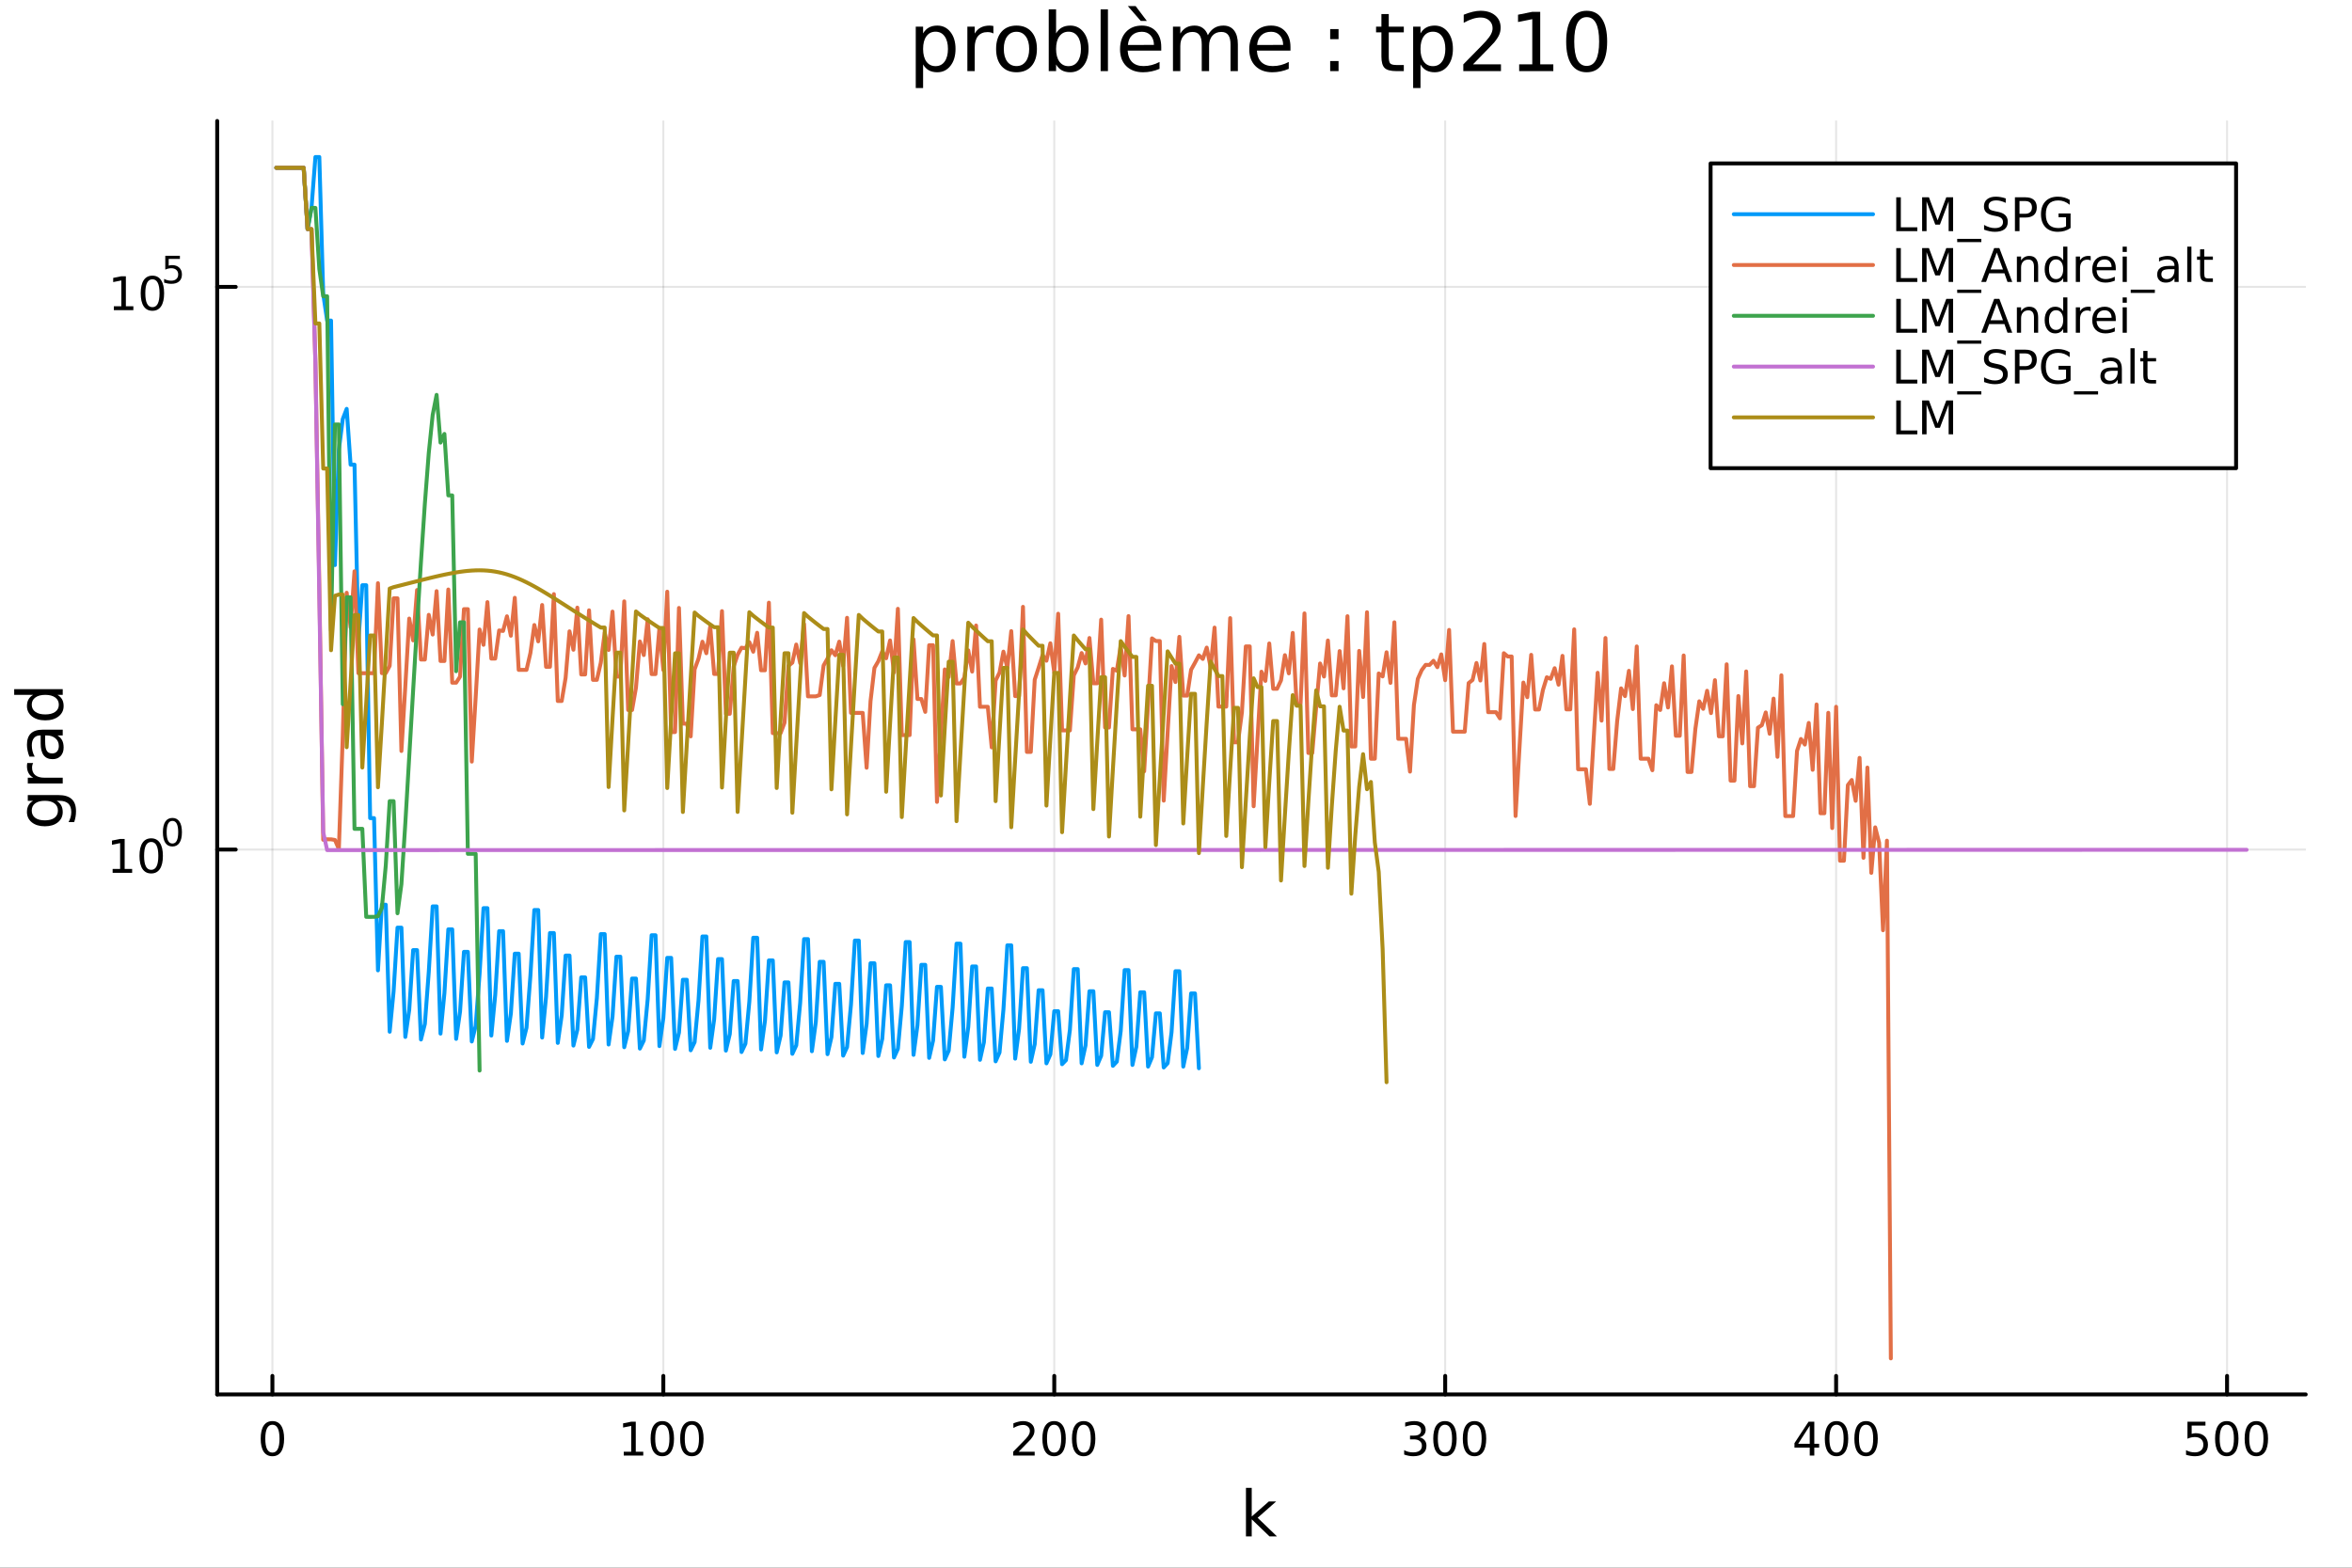 <?xml version="1.0" encoding="utf-8"?>
<svg xmlns="http://www.w3.org/2000/svg" xmlns:xlink="http://www.w3.org/1999/xlink" width="600" height="400" viewBox="0 0 2400 1600">
<rect x="0" y="0" width="2400" height="1600" fill="#333333" stroke="none"/>
<defs>
  <clipPath id="clip050">
    <rect x="0" y="0" width="2400" height="1600"/>
  </clipPath>
</defs>
<path clip-path="url(#clip050)" d="M0 1600 L2400 1600 L2400 0 L0 0  Z" fill="#ffffff" fill-rule="evenodd" fill-opacity="1"/>
<defs>
  <clipPath id="clip051">
    <rect x="480" y="0" width="1681" height="1600"/>
  </clipPath>
</defs>
<path clip-path="url(#clip050)" d="M221.637 1423.18 L2352.76 1423.18 L2352.76 123.472 L221.637 123.472  Z" fill="#ffffff" fill-rule="evenodd" fill-opacity="1"/>
<defs>
  <clipPath id="clip052">
    <rect x="221" y="123" width="2132" height="1301"/>
  </clipPath>
</defs>
<polyline clip-path="url(#clip052)" style="stroke:#000000; stroke-linecap:round; stroke-linejoin:round; stroke-width:2; stroke-opacity:0.1; fill:none" points="277.963,1423.18 277.963,123.472 "/>
<polyline clip-path="url(#clip052)" style="stroke:#000000; stroke-linecap:round; stroke-linejoin:round; stroke-width:2; stroke-opacity:0.1; fill:none" points="676.869,1423.18 676.869,123.472 "/>
<polyline clip-path="url(#clip052)" style="stroke:#000000; stroke-linecap:round; stroke-linejoin:round; stroke-width:2; stroke-opacity:0.1; fill:none" points="1075.78,1423.18 1075.78,123.472 "/>
<polyline clip-path="url(#clip052)" style="stroke:#000000; stroke-linecap:round; stroke-linejoin:round; stroke-width:2; stroke-opacity:0.1; fill:none" points="1474.68,1423.18 1474.68,123.472 "/>
<polyline clip-path="url(#clip052)" style="stroke:#000000; stroke-linecap:round; stroke-linejoin:round; stroke-width:2; stroke-opacity:0.1; fill:none" points="1873.59,1423.18 1873.59,123.472 "/>
<polyline clip-path="url(#clip052)" style="stroke:#000000; stroke-linecap:round; stroke-linejoin:round; stroke-width:2; stroke-opacity:0.1; fill:none" points="2272.5,1423.18 2272.5,123.472 "/>
<polyline clip-path="url(#clip050)" style="stroke:#000000; stroke-linecap:round; stroke-linejoin:round; stroke-width:4; stroke-opacity:1; fill:none" points="221.637,1423.18 2352.76,1423.18 "/>
<polyline clip-path="url(#clip050)" style="stroke:#000000; stroke-linecap:round; stroke-linejoin:round; stroke-width:4; stroke-opacity:1; fill:none" points="277.963,1423.18 277.963,1404.28 "/>
<polyline clip-path="url(#clip050)" style="stroke:#000000; stroke-linecap:round; stroke-linejoin:round; stroke-width:4; stroke-opacity:1; fill:none" points="676.869,1423.18 676.869,1404.28 "/>
<polyline clip-path="url(#clip050)" style="stroke:#000000; stroke-linecap:round; stroke-linejoin:round; stroke-width:4; stroke-opacity:1; fill:none" points="1075.78,1423.18 1075.78,1404.28 "/>
<polyline clip-path="url(#clip050)" style="stroke:#000000; stroke-linecap:round; stroke-linejoin:round; stroke-width:4; stroke-opacity:1; fill:none" points="1474.68,1423.18 1474.68,1404.28 "/>
<polyline clip-path="url(#clip050)" style="stroke:#000000; stroke-linecap:round; stroke-linejoin:round; stroke-width:4; stroke-opacity:1; fill:none" points="1873.59,1423.18 1873.59,1404.28 "/>
<polyline clip-path="url(#clip050)" style="stroke:#000000; stroke-linecap:round; stroke-linejoin:round; stroke-width:4; stroke-opacity:1; fill:none" points="2272.5,1423.18 2272.5,1404.28 "/>
<path clip-path="url(#clip050)" d="M277.963 1454.1 Q274.352 1454.1 272.523 1457.66 Q270.717 1461.2 270.717 1468.33 Q270.717 1475.44 272.523 1479.01 Q274.352 1482.55 277.963 1482.55 Q281.597 1482.55 283.402 1479.01 Q285.231 1475.44 285.231 1468.33 Q285.231 1461.2 283.402 1457.66 Q281.597 1454.1 277.963 1454.1 M277.963 1450.39 Q283.773 1450.39 286.828 1455 Q289.907 1459.58 289.907 1468.33 Q289.907 1477.06 286.828 1481.67 Q283.773 1486.25 277.963 1486.25 Q272.153 1486.25 269.074 1481.67 Q266.018 1477.06 266.018 1468.33 Q266.018 1459.58 269.074 1455 Q272.153 1450.39 277.963 1450.39 Z" fill="#000000" fill-rule="nonzero" fill-opacity="1" /><path clip-path="url(#clip050)" d="M636.476 1481.64 L644.115 1481.64 L644.115 1455.28 L635.805 1456.95 L635.805 1452.69 L644.069 1451.02 L648.744 1451.02 L648.744 1481.64 L656.383 1481.64 L656.383 1485.58 L636.476 1485.58 L636.476 1481.64 Z" fill="#000000" fill-rule="nonzero" fill-opacity="1" /><path clip-path="url(#clip050)" d="M675.828 1454.1 Q672.217 1454.1 670.388 1457.66 Q668.582 1461.2 668.582 1468.33 Q668.582 1475.44 670.388 1479.01 Q672.217 1482.55 675.828 1482.55 Q679.462 1482.55 681.267 1479.01 Q683.096 1475.44 683.096 1468.33 Q683.096 1461.2 681.267 1457.66 Q679.462 1454.1 675.828 1454.1 M675.828 1450.39 Q681.638 1450.39 684.693 1455 Q687.772 1459.58 687.772 1468.33 Q687.772 1477.06 684.693 1481.67 Q681.638 1486.25 675.828 1486.25 Q670.018 1486.25 666.939 1481.67 Q663.883 1477.06 663.883 1468.33 Q663.883 1459.58 666.939 1455 Q670.018 1450.39 675.828 1450.39 Z" fill="#000000" fill-rule="nonzero" fill-opacity="1" /><path clip-path="url(#clip050)" d="M705.99 1454.1 Q702.378 1454.1 700.55 1457.66 Q698.744 1461.2 698.744 1468.33 Q698.744 1475.44 700.55 1479.01 Q702.378 1482.55 705.99 1482.55 Q709.624 1482.55 711.429 1479.01 Q713.258 1475.44 713.258 1468.33 Q713.258 1461.2 711.429 1457.66 Q709.624 1454.1 705.99 1454.1 M705.99 1450.39 Q711.8 1450.39 714.855 1455 Q717.934 1459.58 717.934 1468.33 Q717.934 1477.06 714.855 1481.67 Q711.8 1486.25 705.99 1486.25 Q700.179 1486.25 697.101 1481.67 Q694.045 1477.06 694.045 1468.33 Q694.045 1459.58 697.101 1455 Q700.179 1450.39 705.99 1450.39 Z" fill="#000000" fill-rule="nonzero" fill-opacity="1" /><path clip-path="url(#clip050)" d="M1039.47 1481.64 L1055.79 1481.64 L1055.79 1485.58 L1033.84 1485.58 L1033.84 1481.64 Q1036.51 1478.89 1041.09 1474.26 Q1045.7 1469.61 1046.88 1468.27 Q1049.12 1465.74 1050 1464.01 Q1050.9 1462.25 1050.9 1460.56 Q1050.9 1457.8 1048.96 1456.07 Q1047.04 1454.33 1043.94 1454.33 Q1041.74 1454.33 1039.28 1455.09 Q1036.85 1455.86 1034.07 1457.41 L1034.07 1452.69 Q1036.9 1451.55 1039.35 1450.97 Q1041.81 1450.39 1043.84 1450.39 Q1049.21 1450.39 1052.41 1453.08 Q1055.6 1455.77 1055.6 1460.26 Q1055.6 1462.39 1054.79 1464.31 Q1054.01 1466.2 1051.9 1468.8 Q1051.32 1469.47 1048.22 1472.69 Q1045.12 1475.88 1039.47 1481.64 Z" fill="#000000" fill-rule="nonzero" fill-opacity="1" /><path clip-path="url(#clip050)" d="M1075.6 1454.1 Q1071.99 1454.1 1070.16 1457.66 Q1068.36 1461.2 1068.36 1468.33 Q1068.36 1475.44 1070.16 1479.01 Q1071.99 1482.55 1075.6 1482.55 Q1079.24 1482.55 1081.04 1479.01 Q1082.87 1475.44 1082.87 1468.33 Q1082.87 1461.2 1081.04 1457.66 Q1079.24 1454.1 1075.6 1454.1 M1075.6 1450.39 Q1081.41 1450.39 1084.47 1455 Q1087.55 1459.58 1087.55 1468.33 Q1087.55 1477.06 1084.47 1481.67 Q1081.41 1486.25 1075.6 1486.25 Q1069.79 1486.25 1066.71 1481.67 Q1063.66 1477.06 1063.66 1468.33 Q1063.66 1459.58 1066.71 1455 Q1069.79 1450.39 1075.6 1450.39 Z" fill="#000000" fill-rule="nonzero" fill-opacity="1" /><path clip-path="url(#clip050)" d="M1105.76 1454.1 Q1102.15 1454.1 1100.32 1457.66 Q1098.52 1461.2 1098.52 1468.33 Q1098.52 1475.44 1100.32 1479.01 Q1102.15 1482.55 1105.76 1482.55 Q1109.4 1482.55 1111.2 1479.01 Q1113.03 1475.44 1113.03 1468.33 Q1113.03 1461.2 1111.2 1457.66 Q1109.4 1454.1 1105.76 1454.1 M1105.76 1450.39 Q1111.57 1450.39 1114.63 1455 Q1117.71 1459.58 1117.71 1468.33 Q1117.71 1477.06 1114.63 1481.67 Q1111.57 1486.25 1105.76 1486.25 Q1099.95 1486.25 1096.88 1481.67 Q1093.82 1477.06 1093.82 1468.33 Q1093.82 1459.58 1096.88 1455 Q1099.95 1450.39 1105.76 1450.39 Z" fill="#000000" fill-rule="nonzero" fill-opacity="1" /><path clip-path="url(#clip050)" d="M1448.44 1466.95 Q1451.8 1467.66 1453.68 1469.93 Q1455.57 1472.2 1455.57 1475.53 Q1455.57 1480.65 1452.06 1483.45 Q1448.54 1486.25 1442.06 1486.25 Q1439.88 1486.25 1437.56 1485.81 Q1435.27 1485.39 1432.82 1484.54 L1432.82 1480.02 Q1434.76 1481.16 1437.08 1481.74 Q1439.39 1482.32 1441.92 1482.32 Q1446.31 1482.32 1448.61 1480.58 Q1450.92 1478.84 1450.92 1475.53 Q1450.92 1472.48 1448.77 1470.77 Q1446.64 1469.03 1442.82 1469.03 L1438.79 1469.03 L1438.79 1465.19 L1443 1465.19 Q1446.45 1465.19 1448.28 1463.82 Q1450.11 1462.43 1450.11 1459.84 Q1450.11 1457.18 1448.21 1455.77 Q1446.34 1454.33 1442.82 1454.33 Q1440.9 1454.33 1438.7 1454.75 Q1436.5 1455.16 1433.86 1456.04 L1433.86 1451.88 Q1436.52 1451.14 1438.84 1450.77 Q1441.18 1450.39 1443.24 1450.39 Q1448.56 1450.39 1451.66 1452.83 Q1454.76 1455.23 1454.76 1459.35 Q1454.76 1462.22 1453.12 1464.21 Q1451.48 1466.18 1448.44 1466.95 Z" fill="#000000" fill-rule="nonzero" fill-opacity="1" /><path clip-path="url(#clip050)" d="M1474.44 1454.1 Q1470.83 1454.1 1469 1457.66 Q1467.19 1461.2 1467.19 1468.33 Q1467.19 1475.44 1469 1479.01 Q1470.83 1482.55 1474.44 1482.55 Q1478.07 1482.55 1479.88 1479.01 Q1481.71 1475.44 1481.71 1468.33 Q1481.71 1461.2 1479.88 1457.66 Q1478.07 1454.1 1474.44 1454.1 M1474.44 1450.39 Q1480.25 1450.39 1483.31 1455 Q1486.38 1459.58 1486.38 1468.33 Q1486.38 1477.06 1483.31 1481.67 Q1480.25 1486.25 1474.44 1486.25 Q1468.63 1486.25 1465.55 1481.67 Q1462.5 1477.06 1462.5 1468.33 Q1462.5 1459.58 1465.55 1455 Q1468.63 1450.39 1474.44 1450.39 Z" fill="#000000" fill-rule="nonzero" fill-opacity="1" /><path clip-path="url(#clip050)" d="M1504.6 1454.1 Q1500.99 1454.1 1499.16 1457.66 Q1497.36 1461.2 1497.36 1468.33 Q1497.36 1475.44 1499.16 1479.01 Q1500.99 1482.55 1504.6 1482.55 Q1508.24 1482.55 1510.04 1479.01 Q1511.87 1475.44 1511.87 1468.33 Q1511.87 1461.2 1510.04 1457.66 Q1508.24 1454.1 1504.6 1454.1 M1504.6 1450.39 Q1510.41 1450.39 1513.47 1455 Q1516.55 1459.58 1516.55 1468.33 Q1516.55 1477.06 1513.47 1481.67 Q1510.41 1486.25 1504.6 1486.25 Q1498.79 1486.25 1495.71 1481.67 Q1492.66 1477.06 1492.66 1468.33 Q1492.66 1459.58 1495.71 1455 Q1498.79 1450.39 1504.6 1450.39 Z" fill="#000000" fill-rule="nonzero" fill-opacity="1" /><path clip-path="url(#clip050)" d="M1846.68 1455.09 L1834.87 1473.54 L1846.68 1473.54 L1846.68 1455.09 M1845.45 1451.02 L1851.33 1451.02 L1851.33 1473.54 L1856.26 1473.54 L1856.26 1477.43 L1851.33 1477.43 L1851.33 1485.58 L1846.68 1485.58 L1846.68 1477.43 L1831.08 1477.43 L1831.08 1472.92 L1845.45 1451.02 Z" fill="#000000" fill-rule="nonzero" fill-opacity="1" /><path clip-path="url(#clip050)" d="M1873.99 1454.1 Q1870.38 1454.1 1868.55 1457.66 Q1866.75 1461.2 1866.75 1468.33 Q1866.75 1475.44 1868.55 1479.01 Q1870.38 1482.55 1873.99 1482.55 Q1877.63 1482.55 1879.43 1479.01 Q1881.26 1475.44 1881.26 1468.33 Q1881.26 1461.2 1879.43 1457.66 Q1877.63 1454.1 1873.99 1454.1 M1873.99 1450.39 Q1879.8 1450.39 1882.86 1455 Q1885.94 1459.58 1885.94 1468.33 Q1885.94 1477.06 1882.86 1481.67 Q1879.8 1486.25 1873.99 1486.25 Q1868.18 1486.25 1865.11 1481.67 Q1862.05 1477.06 1862.05 1468.33 Q1862.05 1459.58 1865.11 1455 Q1868.18 1450.39 1873.99 1450.39 Z" fill="#000000" fill-rule="nonzero" fill-opacity="1" /><path clip-path="url(#clip050)" d="M1904.16 1454.1 Q1900.55 1454.1 1898.72 1457.66 Q1896.91 1461.2 1896.91 1468.33 Q1896.91 1475.44 1898.72 1479.01 Q1900.55 1482.55 1904.16 1482.55 Q1907.79 1482.55 1909.6 1479.01 Q1911.42 1475.44 1911.42 1468.33 Q1911.42 1461.2 1909.6 1457.66 Q1907.79 1454.1 1904.16 1454.1 M1904.16 1450.39 Q1909.97 1450.39 1913.02 1455 Q1916.1 1459.58 1916.1 1468.33 Q1916.1 1477.06 1913.02 1481.67 Q1909.97 1486.25 1904.16 1486.25 Q1898.35 1486.25 1895.27 1481.67 Q1892.21 1477.06 1892.21 1468.33 Q1892.21 1459.58 1895.27 1455 Q1898.35 1450.39 1904.16 1450.39 Z" fill="#000000" fill-rule="nonzero" fill-opacity="1" /><path clip-path="url(#clip050)" d="M2232.11 1451.02 L2250.47 1451.02 L2250.47 1454.96 L2236.4 1454.96 L2236.4 1463.43 Q2237.42 1463.08 2238.43 1462.92 Q2239.45 1462.73 2240.47 1462.73 Q2246.26 1462.73 2249.64 1465.9 Q2253.02 1469.08 2253.02 1474.49 Q2253.02 1480.07 2249.54 1483.17 Q2246.07 1486.25 2239.75 1486.25 Q2237.58 1486.25 2235.31 1485.88 Q2233.06 1485.51 2230.66 1484.77 L2230.66 1480.07 Q2232.74 1481.2 2234.96 1481.76 Q2237.18 1482.32 2239.66 1482.32 Q2243.67 1482.32 2246 1480.21 Q2248.34 1478.1 2248.34 1474.49 Q2248.34 1470.88 2246 1468.77 Q2243.67 1466.67 2239.66 1466.67 Q2237.79 1466.67 2235.91 1467.08 Q2234.06 1467.5 2232.11 1468.38 L2232.11 1451.02 Z" fill="#000000" fill-rule="nonzero" fill-opacity="1" /><path clip-path="url(#clip050)" d="M2272.23 1454.1 Q2268.62 1454.1 2266.79 1457.66 Q2264.98 1461.2 2264.98 1468.33 Q2264.98 1475.44 2266.79 1479.01 Q2268.62 1482.55 2272.23 1482.55 Q2275.86 1482.55 2277.67 1479.01 Q2279.5 1475.44 2279.5 1468.33 Q2279.5 1461.2 2277.67 1457.66 Q2275.86 1454.1 2272.23 1454.1 M2272.23 1450.39 Q2278.04 1450.39 2281.1 1455 Q2284.17 1459.58 2284.17 1468.33 Q2284.17 1477.06 2281.1 1481.67 Q2278.04 1486.25 2272.23 1486.25 Q2266.42 1486.25 2263.34 1481.67 Q2260.29 1477.06 2260.29 1468.33 Q2260.29 1459.58 2263.34 1455 Q2266.42 1450.39 2272.23 1450.39 Z" fill="#000000" fill-rule="nonzero" fill-opacity="1" /><path clip-path="url(#clip050)" d="M2302.39 1454.1 Q2298.78 1454.1 2296.95 1457.66 Q2295.15 1461.2 2295.15 1468.33 Q2295.15 1475.44 2296.95 1479.01 Q2298.78 1482.55 2302.39 1482.55 Q2306.03 1482.55 2307.83 1479.01 Q2309.66 1475.44 2309.66 1468.33 Q2309.66 1461.2 2307.83 1457.66 Q2306.03 1454.1 2302.39 1454.1 M2302.39 1450.39 Q2308.2 1450.39 2311.26 1455 Q2314.34 1459.58 2314.34 1468.33 Q2314.34 1477.06 2311.26 1481.67 Q2308.2 1486.25 2302.39 1486.25 Q2296.58 1486.25 2293.5 1481.67 Q2290.45 1477.06 2290.45 1468.33 Q2290.45 1459.58 2293.5 1455 Q2296.58 1450.39 2302.39 1450.39 Z" fill="#000000" fill-rule="nonzero" fill-opacity="1" /><path clip-path="url(#clip050)" d="M1271.38 1518.52 L1277.27 1518.52 L1277.27 1547.77 L1294.74 1532.4 L1302.22 1532.4 L1283.31 1549.07 L1303.02 1568.04 L1295.38 1568.04 L1277.27 1550.63 L1277.27 1568.04 L1271.38 1568.04 L1271.38 1518.52 Z" fill="#000000" fill-rule="nonzero" fill-opacity="1" /><polyline clip-path="url(#clip052)" style="stroke:#000000; stroke-linecap:round; stroke-linejoin:round; stroke-width:2; stroke-opacity:0.1; fill:none" points="221.637,867.068 2352.76,867.068 "/>
<polyline clip-path="url(#clip052)" style="stroke:#000000; stroke-linecap:round; stroke-linejoin:round; stroke-width:2; stroke-opacity:0.1; fill:none" points="221.637,292.806 2352.76,292.806 "/>
<polyline clip-path="url(#clip050)" style="stroke:#000000; stroke-linecap:round; stroke-linejoin:round; stroke-width:4; stroke-opacity:1; fill:none" points="221.637,1423.18 221.637,123.472 "/>
<polyline clip-path="url(#clip050)" style="stroke:#000000; stroke-linecap:round; stroke-linejoin:round; stroke-width:4; stroke-opacity:1; fill:none" points="221.637,867.068 240.535,867.068 "/>
<polyline clip-path="url(#clip050)" style="stroke:#000000; stroke-linecap:round; stroke-linejoin:round; stroke-width:4; stroke-opacity:1; fill:none" points="221.637,292.806 240.535,292.806 "/>
<path clip-path="url(#clip050)" d="M114.931 886.861 L122.57 886.861 L122.57 860.495 L114.26 862.162 L114.26 857.902 L122.524 856.236 L127.2 856.236 L127.2 886.861 L134.839 886.861 L134.839 890.796 L114.931 890.796 L114.931 886.861 Z" fill="#000000" fill-rule="nonzero" fill-opacity="1" /><path clip-path="url(#clip050)" d="M154.283 859.314 Q150.672 859.314 148.843 862.879 Q147.038 866.421 147.038 873.55 Q147.038 880.657 148.843 884.222 Q150.672 887.763 154.283 887.763 Q157.917 887.763 159.723 884.222 Q161.552 880.657 161.552 873.55 Q161.552 866.421 159.723 862.879 Q157.917 859.314 154.283 859.314 M154.283 855.611 Q160.093 855.611 163.149 860.217 Q166.227 864.8 166.227 873.55 Q166.227 882.277 163.149 886.884 Q160.093 891.467 154.283 891.467 Q148.473 891.467 145.394 886.884 Q142.339 882.277 142.339 873.55 Q142.339 864.8 145.394 860.217 Q148.473 855.611 154.283 855.611 Z" fill="#000000" fill-rule="nonzero" fill-opacity="1" /><path clip-path="url(#clip050)" d="M175.932 837.807 Q172.998 837.807 171.512 840.703 Q170.045 843.581 170.045 849.374 Q170.045 855.147 171.512 858.044 Q172.998 860.921 175.932 860.921 Q178.885 860.921 180.352 858.044 Q181.838 855.147 181.838 849.374 Q181.838 843.581 180.352 840.703 Q178.885 837.807 175.932 837.807 M175.932 834.797 Q180.653 834.797 183.136 838.54 Q185.637 842.264 185.637 849.374 Q185.637 856.464 183.136 860.207 Q180.653 863.931 175.932 863.931 Q171.212 863.931 168.71 860.207 Q166.227 856.464 166.227 849.374 Q166.227 842.264 168.71 838.54 Q171.212 834.797 175.932 834.797 Z" fill="#000000" fill-rule="nonzero" fill-opacity="1" /><path clip-path="url(#clip050)" d="M116.173 312.598 L123.812 312.598 L123.812 286.233 L115.501 287.899 L115.501 283.64 L123.765 281.973 L128.441 281.973 L128.441 312.598 L136.08 312.598 L136.08 316.533 L116.173 316.533 L116.173 312.598 Z" fill="#000000" fill-rule="nonzero" fill-opacity="1" /><path clip-path="url(#clip050)" d="M155.524 285.052 Q151.913 285.052 150.085 288.617 Q148.279 292.158 148.279 299.288 Q148.279 306.394 150.085 309.959 Q151.913 313.501 155.524 313.501 Q159.159 313.501 160.964 309.959 Q162.793 306.394 162.793 299.288 Q162.793 292.158 160.964 288.617 Q159.159 285.052 155.524 285.052 M155.524 281.348 Q161.335 281.348 164.39 285.955 Q167.469 290.538 167.469 299.288 Q167.469 308.015 164.39 312.621 Q161.335 317.205 155.524 317.205 Q149.714 317.205 146.636 312.621 Q143.58 308.015 143.58 299.288 Q143.58 290.538 146.636 285.955 Q149.714 281.348 155.524 281.348 Z" fill="#000000" fill-rule="nonzero" fill-opacity="1" /><path clip-path="url(#clip050)" d="M168.654 261.043 L183.568 261.043 L183.568 264.24 L172.133 264.24 L172.133 271.124 Q172.961 270.842 173.788 270.71 Q174.616 270.56 175.443 270.56 Q180.145 270.56 182.891 273.136 Q185.637 275.713 185.637 280.114 Q185.637 284.647 182.816 287.167 Q179.995 289.668 174.86 289.668 Q173.092 289.668 171.249 289.367 Q169.425 289.066 167.469 288.465 L167.469 284.647 Q169.161 285.568 170.967 286.02 Q172.773 286.471 174.785 286.471 Q178.039 286.471 179.938 284.76 Q181.838 283.048 181.838 280.114 Q181.838 277.18 179.938 275.468 Q178.039 273.757 174.785 273.757 Q173.262 273.757 171.738 274.096 Q170.234 274.434 168.654 275.149 L168.654 261.043 Z" fill="#000000" fill-rule="nonzero" fill-opacity="1" /><path clip-path="url(#clip050)" d="M45.766 817.313 Q39.401 817.313 35.9 819.955 Q32.398 822.565 32.398 827.307 Q32.398 832.018 35.9 834.66 Q39.401 837.27 45.766 837.27 Q52.1 837.27 55.601 834.66 Q59.103 832.018 59.103 827.307 Q59.103 822.565 55.601 819.955 Q52.1 817.313 45.766 817.313 M59.58 811.457 Q68.683 811.457 73.107 815.499 Q77.563 819.541 77.563 827.88 Q77.563 830.967 77.086 833.705 Q76.64 836.442 75.685 839.02 L69.988 839.02 Q71.388 836.442 72.057 833.928 Q72.725 831.413 72.725 828.803 Q72.725 823.042 69.701 820.178 Q66.71 817.313 60.63 817.313 L57.734 817.313 Q60.885 819.127 62.445 821.96 Q64.004 824.793 64.004 828.739 Q64.004 835.296 59.007 839.307 Q54.01 843.317 45.766 843.317 Q37.491 843.317 32.494 839.307 Q27.497 835.296 27.497 828.739 Q27.497 824.793 29.056 821.96 Q30.616 819.127 33.767 817.313 L28.356 817.313 L28.356 811.457 L59.58 811.457 Z" fill="#000000" fill-rule="nonzero" fill-opacity="1" /><path clip-path="url(#clip050)" d="M33.831 778.737 Q33.258 779.724 33.003 780.901 Q32.717 782.047 32.717 783.447 Q32.717 788.413 35.963 791.086 Q39.178 793.728 45.225 793.728 L64.004 793.728 L64.004 799.616 L28.356 799.616 L28.356 793.728 L33.894 793.728 Q30.648 791.882 29.088 788.922 Q27.497 785.962 27.497 781.729 Q27.497 781.124 27.592 780.392 Q27.656 779.66 27.815 778.769 L33.831 778.737 Z" fill="#000000" fill-rule="nonzero" fill-opacity="1" /><path clip-path="url(#clip050)" d="M46.085 756.393 Q46.085 763.491 47.708 766.228 Q49.331 768.965 53.246 768.965 Q56.365 768.965 58.211 766.928 Q60.026 764.86 60.026 761.327 Q60.026 756.457 56.588 753.529 Q53.119 750.569 47.39 750.569 L46.085 750.569 L46.085 756.393 M43.666 744.712 L64.004 744.712 L64.004 750.569 L58.593 750.569 Q61.84 752.574 63.399 755.566 Q64.927 758.558 64.927 762.886 Q64.927 768.361 61.872 771.607 Q58.784 774.822 53.628 774.822 Q47.612 774.822 44.557 770.812 Q41.501 766.769 41.501 758.78 L41.501 750.569 L40.928 750.569 Q36.886 750.569 34.69 753.242 Q32.462 755.884 32.462 760.69 Q32.462 763.746 33.194 766.642 Q33.926 769.538 35.39 772.212 L29.98 772.212 Q28.738 768.997 28.133 765.974 Q27.497 762.95 27.497 760.085 Q27.497 752.351 31.507 748.532 Q35.518 744.712 43.666 744.712 Z" fill="#000000" fill-rule="nonzero" fill-opacity="1" /><path clip-path="url(#clip050)" d="M33.767 709.191 L14.479 709.191 L14.479 703.335 L64.004 703.335 L64.004 709.191 L58.657 709.191 Q61.84 711.038 63.399 713.87 Q64.927 716.671 64.927 720.618 Q64.927 727.079 59.771 731.153 Q54.615 735.195 46.212 735.195 Q37.809 735.195 32.653 731.153 Q27.497 727.079 27.497 720.618 Q27.497 716.671 29.056 713.87 Q30.584 711.038 33.767 709.191 M46.212 729.148 Q52.673 729.148 56.365 726.506 Q60.026 723.833 60.026 719.186 Q60.026 714.539 56.365 711.865 Q52.673 709.191 46.212 709.191 Q39.751 709.191 36.09 711.865 Q32.398 714.539 32.398 719.186 Q32.398 723.833 36.09 726.506 Q39.751 729.148 46.212 729.148 Z" fill="#000000" fill-rule="nonzero" fill-opacity="1" /><path clip-path="url(#clip050)" d="M941.938 65.77 L941.938 89.833 L934.444 89.833 L934.444 27.206 L941.938 27.206 L941.938 34.092 Q944.287 30.041 947.852 28.097 Q951.458 26.112 956.44 26.112 Q964.704 26.112 969.849 32.675 Q975.034 39.237 975.034 49.931 Q975.034 60.626 969.849 67.188 Q964.704 73.751 956.44 73.751 Q951.458 73.751 947.852 71.806 Q944.287 69.821 941.938 65.77 M967.297 49.931 Q967.297 41.708 963.894 37.05 Q960.532 32.35 954.617 32.35 Q948.703 32.35 945.3 37.05 Q941.938 41.708 941.938 49.931 Q941.938 58.155 945.3 62.854 Q948.703 67.512 954.617 67.512 Q960.532 67.512 963.894 62.854 Q967.297 58.155 967.297 49.931 Z" fill="#000000" fill-rule="nonzero" fill-opacity="1" /><path clip-path="url(#clip050)" d="M1013.68 34.173 Q1012.42 33.444 1010.92 33.12 Q1009.47 32.756 1007.68 32.756 Q1001.36 32.756 997.962 36.888 Q994.6 40.979 994.6 48.676 L994.6 72.576 L987.106 72.576 L987.106 27.206 L994.6 27.206 L994.6 34.254 Q996.949 30.122 1000.72 28.138 Q1004.48 26.112 1009.87 26.112 Q1010.64 26.112 1011.57 26.234 Q1012.5 26.315 1013.64 26.517 L1013.68 34.173 Z" fill="#000000" fill-rule="nonzero" fill-opacity="1" /><path clip-path="url(#clip050)" d="M1037.26 32.431 Q1031.26 32.431 1027.78 37.131 Q1024.29 41.789 1024.29 49.931 Q1024.29 58.074 1027.74 62.773 Q1031.22 67.431 1037.26 67.431 Q1043.21 67.431 1046.69 62.732 Q1050.18 58.033 1050.18 49.931 Q1050.18 41.87 1046.69 37.171 Q1043.21 32.431 1037.26 32.431 M1037.26 26.112 Q1046.98 26.112 1052.53 32.431 Q1058.08 38.751 1058.08 49.931 Q1058.08 61.071 1052.53 67.431 Q1046.98 73.751 1037.26 73.751 Q1027.49 73.751 1021.94 67.431 Q1016.43 61.071 1016.43 49.931 Q1016.43 38.751 1021.94 32.431 Q1027.49 26.112 1037.26 26.112 Z" fill="#000000" fill-rule="nonzero" fill-opacity="1" /><path clip-path="url(#clip050)" d="M1103 49.931 Q1103 41.708 1099.6 37.05 Q1096.24 32.35 1090.32 32.35 Q1084.41 32.35 1081.01 37.05 Q1077.64 41.708 1077.64 49.931 Q1077.64 58.155 1081.01 62.854 Q1084.41 67.512 1090.32 67.512 Q1096.24 67.512 1099.6 62.854 Q1103 58.155 1103 49.931 M1077.64 34.092 Q1079.99 30.041 1083.56 28.097 Q1087.16 26.112 1092.15 26.112 Q1100.41 26.112 1105.55 32.675 Q1110.74 39.237 1110.74 49.931 Q1110.74 60.626 1105.55 67.188 Q1100.41 73.751 1092.15 73.751 Q1087.16 73.751 1083.56 71.806 Q1079.99 69.821 1077.64 65.77 L1077.64 72.576 L1070.15 72.576 L1070.15 9.544 L1077.64 9.544 L1077.64 34.092 Z" fill="#000000" fill-rule="nonzero" fill-opacity="1" /><path clip-path="url(#clip050)" d="M1123.09 9.544 L1130.55 9.544 L1130.55 72.576 L1123.09 72.576 L1123.09 9.544 Z" fill="#000000" fill-rule="nonzero" fill-opacity="1" /><path clip-path="url(#clip050)" d="M1184.95 48.028 L1184.95 51.673 L1150.68 51.673 Q1151.17 59.37 1155.3 63.421 Q1159.47 67.431 1166.88 67.431 Q1171.18 67.431 1175.19 66.378 Q1179.24 65.325 1183.21 63.218 L1183.21 70.267 Q1179.2 71.968 1174.99 72.86 Q1170.77 73.751 1166.44 73.751 Q1155.58 73.751 1149.22 67.431 Q1142.9 61.112 1142.9 50.337 Q1142.9 39.197 1148.9 32.675 Q1154.93 26.112 1165.14 26.112 Q1174.3 26.112 1179.6 32.026 Q1184.95 37.9 1184.95 48.028 M1177.5 45.84 Q1177.42 39.723 1174.05 36.077 Q1170.73 32.431 1165.22 32.431 Q1158.99 32.431 1155.22 35.956 Q1151.49 39.48 1150.92 45.88 L1177.5 45.84 M1158.82 6.222 L1170.25 21.373 L1164.05 21.373 L1150.84 6.222 L1158.82 6.222 Z" fill="#000000" fill-rule="nonzero" fill-opacity="1" /><path clip-path="url(#clip050)" d="M1232.51 35.915 Q1235.3 30.892 1239.19 28.502 Q1243.08 26.112 1248.35 26.112 Q1255.44 26.112 1259.29 31.095 Q1263.13 36.037 1263.13 45.192 L1263.13 72.576 L1255.64 72.576 L1255.64 45.435 Q1255.64 38.913 1253.33 35.753 Q1251.02 32.594 1246.28 32.594 Q1240.49 32.594 1237.13 36.442 Q1233.77 40.29 1233.77 46.934 L1233.77 72.576 L1226.27 72.576 L1226.27 45.435 Q1226.27 38.873 1223.96 35.753 Q1221.65 32.594 1216.83 32.594 Q1211.12 32.594 1207.76 36.482 Q1204.4 40.331 1204.4 46.934 L1204.4 72.576 L1196.9 72.576 L1196.9 27.206 L1204.4 27.206 L1204.4 34.254 Q1206.95 30.082 1210.51 28.097 Q1214.08 26.112 1218.98 26.112 Q1223.92 26.112 1227.36 28.624 Q1230.85 31.135 1232.51 35.915 Z" fill="#000000" fill-rule="nonzero" fill-opacity="1" /><path clip-path="url(#clip050)" d="M1316.81 48.028 L1316.81 51.673 L1282.54 51.673 Q1283.02 59.37 1287.16 63.421 Q1291.33 67.431 1298.74 67.431 Q1303.04 67.431 1307.05 66.378 Q1311.1 65.325 1315.07 63.218 L1315.07 70.267 Q1311.06 71.968 1306.84 72.86 Q1302.63 73.751 1298.3 73.751 Q1287.44 73.751 1281.08 67.431 Q1274.76 61.112 1274.76 50.337 Q1274.76 39.197 1280.76 32.675 Q1286.79 26.112 1297 26.112 Q1306.15 26.112 1311.46 32.026 Q1316.81 37.9 1316.81 48.028 M1309.35 45.84 Q1309.27 39.723 1305.91 36.077 Q1302.59 32.431 1297.08 32.431 Q1290.84 32.431 1287.07 35.956 Q1283.35 39.48 1282.78 45.88 L1309.35 45.84 Z" fill="#000000" fill-rule="nonzero" fill-opacity="1" /><path clip-path="url(#clip050)" d="M1357.32 62.287 L1365.87 62.287 L1365.87 72.576 L1357.32 72.576 L1357.32 62.287 M1357.32 29.677 L1365.87 29.677 L1365.87 39.966 L1357.32 39.966 L1357.32 29.677 Z" fill="#000000" fill-rule="nonzero" fill-opacity="1" /><path clip-path="url(#clip050)" d="M1417.11 14.324 L1417.11 27.206 L1432.46 27.206 L1432.46 32.999 L1417.11 32.999 L1417.11 57.628 Q1417.11 63.178 1418.61 64.758 Q1420.15 66.338 1424.81 66.338 L1432.46 66.338 L1432.46 72.576 L1424.81 72.576 Q1416.18 72.576 1412.9 69.376 Q1409.61 66.135 1409.61 57.628 L1409.61 32.999 L1404.15 32.999 L1404.15 27.206 L1409.61 27.206 L1409.61 14.324 L1417.11 14.324 Z" fill="#000000" fill-rule="nonzero" fill-opacity="1" /><path clip-path="url(#clip050)" d="M1449.48 65.77 L1449.48 89.833 L1441.98 89.833 L1441.98 27.206 L1449.48 27.206 L1449.48 34.092 Q1451.83 30.041 1455.39 28.097 Q1459 26.112 1463.98 26.112 Q1472.24 26.112 1477.39 32.675 Q1482.57 39.237 1482.57 49.931 Q1482.57 60.626 1477.39 67.188 Q1472.24 73.751 1463.98 73.751 Q1459 73.751 1455.39 71.806 Q1451.83 69.821 1449.48 65.77 M1474.83 49.931 Q1474.83 41.708 1471.43 37.05 Q1468.07 32.35 1462.16 32.35 Q1456.24 32.35 1452.84 37.05 Q1449.48 41.708 1449.48 49.931 Q1449.48 58.155 1452.84 62.854 Q1456.24 67.512 1462.16 67.512 Q1468.07 67.512 1471.43 62.854 Q1474.83 58.155 1474.83 49.931 Z" fill="#000000" fill-rule="nonzero" fill-opacity="1" /><path clip-path="url(#clip050)" d="M1503.03 65.689 L1531.59 65.689 L1531.59 72.576 L1493.18 72.576 L1493.18 65.689 Q1497.84 60.869 1505.86 52.767 Q1513.93 44.625 1515.99 42.275 Q1519.92 37.86 1521.46 34.822 Q1523.04 31.743 1523.04 28.786 Q1523.04 23.965 1519.64 20.927 Q1516.28 17.889 1510.85 17.889 Q1507 17.889 1502.7 19.226 Q1498.45 20.562 1493.59 23.276 L1493.59 15.013 Q1498.53 13.028 1502.83 12.015 Q1507.12 11.002 1510.68 11.002 Q1520.08 11.002 1525.67 15.701 Q1531.26 20.4 1531.26 28.259 Q1531.26 31.986 1529.85 35.348 Q1528.47 38.67 1524.78 43.207 Q1523.77 44.382 1518.34 50.013 Q1512.91 55.603 1503.03 65.689 Z" fill="#000000" fill-rule="nonzero" fill-opacity="1" /><path clip-path="url(#clip050)" d="M1550.18 65.689 L1563.55 65.689 L1563.55 19.55 L1549.01 22.466 L1549.01 15.013 L1563.47 12.096 L1571.65 12.096 L1571.65 65.689 L1585.02 65.689 L1585.02 72.576 L1550.18 72.576 L1550.18 65.689 Z" fill="#000000" fill-rule="nonzero" fill-opacity="1" /><path clip-path="url(#clip050)" d="M1619.05 17.484 Q1612.73 17.484 1609.53 23.722 Q1606.37 29.92 1606.37 42.397 Q1606.37 54.833 1609.53 61.071 Q1612.73 67.269 1619.05 67.269 Q1625.41 67.269 1628.57 61.071 Q1631.77 54.833 1631.77 42.397 Q1631.77 29.92 1628.57 23.722 Q1625.41 17.484 1619.05 17.484 M1619.05 11.002 Q1629.21 11.002 1634.56 19.064 Q1639.95 27.084 1639.95 42.397 Q1639.95 57.669 1634.56 65.73 Q1629.21 73.751 1619.05 73.751 Q1608.88 73.751 1603.49 65.73 Q1598.14 57.669 1598.14 42.397 Q1598.14 27.084 1603.49 19.064 Q1608.88 11.002 1619.05 11.002 Z" fill="#000000" fill-rule="nonzero" fill-opacity="1" /><polyline clip-path="url(#clip052)" style="stroke:#009af9; stroke-linecap:round; stroke-linejoin:round; stroke-width:4; stroke-opacity:1; fill:none" points="281.952,171.243 285.941,171.243 289.93,171.243 293.919,171.243 297.908,171.243 301.897,171.243 305.886,171.243 309.875,171.243 313.864,233.808 317.853,212.191 321.842,160.256 325.832,160.256 329.821,299.912 333.81,327.173 337.799,327.173 341.788,576.725 345.777,458.968 349.766,427.662 353.755,417.288 357.744,474.209 361.733,474.209 365.722,654.086 369.711,597.278 373.7,597.278 377.689,834.976 381.678,834.976 385.667,990.354 389.657,923.352 393.646,923.352 397.635,1053 401.624,1011.8 405.613,946.767 409.602,946.767 413.591,1058.31 417.58,1030.61 421.569,969.704 425.558,969.704 429.547,1060.94 433.536,1045.06 437.525,991.914 441.514,925.075 445.503,925.075 449.493,1054.93 453.482,1013.57 457.471,948.516 461.46,948.516 465.449,1060.29 469.438,1032.44 473.427,971.476 477.416,971.476 481.405,1062.96 485.394,1046.97 489.383,993.71 493.372,926.876 497.361,926.876 501.35,1056.91 505.339,1015.42 509.329,950.344 513.318,950.344 517.307,1062.32 521.296,1034.34 525.285,973.327 529.274,973.327 533.263,1065.02 537.252,1048.93 541.241,995.584 545.23,928.757 549.219,928.757 553.208,1058.94 557.197,1017.33 561.186,952.251 565.175,952.251 569.165,1064.4 573.154,1036.31 577.143,975.257 581.132,975.257 585.121,1067.12 589.11,1050.95 593.099,997.537 597.088,997.537 601.077,1068.48 605.066,1060.44 609.055,1018.49 613.044,953.352 617.033,953.352 621.022,1066.02 625.011,1037.58 629.001,976.388 632.99,976.388 636.979,1068.8 640.968,1052.36 644.957,998.705 648.946,998.705 652.935,1070.19 656.924,1061.99 660.913,1019.72 664.902,954.522 668.891,954.522 672.88,1067.68 676.869,1038.91 680.858,977.589 684.847,977.589 688.837,1070.52 692.826,1053.83 696.815,999.941 700.804,999.941 704.793,1071.93 708.782,1063.59 712.771,1021.01 716.76,955.764 720.749,955.764 724.738,1069.37 728.727,1040.3 732.716,978.861 736.705,978.861 740.694,1072.27 744.683,1055.34 748.673,1001.25 752.662,1001.25 756.651,1073.72 760.64,1065.23 764.629,1022.36 768.618,957.079 772.607,957.079 776.596,1071.11 780.585,1041.75 784.574,980.206 788.563,980.206 792.552,1074.07 796.541,1056.92 800.53,1002.63 804.519,1002.63 808.509,1075.54 812.498,1066.92 816.487,1023.79 820.476,958.469 824.465,958.469 828.454,1072.9 832.443,1043.26 836.432,981.626 840.421,981.626 844.41,1075.9 848.399,1058.54 852.388,1004.08 856.377,1004.08 860.366,1077.4 864.355,1068.65 868.345,1025.29 872.334,959.936 876.323,959.936 880.312,1074.72 884.301,1044.84 888.29,983.122 892.279,983.122 896.268,1077.78 900.257,1060.23 904.246,1005.61 908.235,1005.61 912.224,1079.31 916.213,1070.44 920.202,1026.86 924.191,961.481 928.181,961.481 932.17,1076.59 936.159,1046.49 940.148,984.697 944.137,984.697 948.126,1079.7 952.115,1061.97 956.104,1007.21 960.093,1007.21 964.082,1081.25 968.071,1072.28 972.06,1028.5 976.049,963.106 980.038,963.106 984.027,1078.51 988.017,1048.21 992.006,986.352 995.995,986.352 999.984,1081.66 1003.97,1063.78 1007.96,1008.9 1011.95,1008.9 1015.94,1083.23 1019.93,1074.17 1023.92,1030.22 1027.91,964.813 1031.9,964.813 1035.89,1080.47 1039.87,1050 1043.86,988.089 1047.85,988.089 1051.84,1083.66 1055.83,1065.65 1059.82,1010.66 1063.81,1010.66 1067.8,1085.26 1071.79,1076.12 1075.78,1032.02 1079.77,1032.02 1083.75,1086.12 1087.74,1081.99 1091.73,1051.11 1095.72,989.06 1099.71,989.06 1103.7,1085.26 1107.69,1066.92 1111.68,1011.68 1115.67,1011.68 1119.66,1086.9 1123.64,1077.55 1127.63,1033.1 1131.62,1033.1 1135.61,1087.78 1139.6,1083.54 1143.59,1052.28 1147.58,990.101 1151.57,990.101 1155.56,1086.89 1159.55,1068.24 1163.54,1012.76 1167.52,1012.76 1171.51,1088.57 1175.5,1079.03 1179.49,1034.23 1183.48,1034.23 1187.47,1089.47 1191.46,1085.14 1195.45,1053.51 1199.44,991.215 1203.43,991.215 1207.42,1088.56 1211.4,1069.62 1215.39,1013.91 1219.38,1013.91 1223.37,1090.28 "/>
<polyline clip-path="url(#clip052)" style="stroke:#e26f46; stroke-linecap:round; stroke-linejoin:round; stroke-width:4; stroke-opacity:1; fill:none" points="281.952,171.243 285.941,171.243 289.93,171.243 293.919,171.243 297.908,171.243 301.897,171.243 305.886,171.243 309.875,171.243 313.864,233.808 317.853,233.808 321.842,369.092 325.832,597.406 329.821,857.098 333.81,856.607 337.799,856.64 341.788,857.274 345.777,866.573 349.766,750.658 353.755,604.962 357.744,640.218 361.733,583.066 365.722,687.067 369.711,687.067 373.7,687.067 377.689,687.067 381.678,687.067 385.667,595.205 389.657,687.041 393.646,687.041 397.635,679.566 401.624,610.665 405.613,610.665 409.602,766.477 413.591,700.366 417.58,631.32 421.569,653.596 425.558,602.186 429.547,673.138 433.536,673.138 437.525,627.501 441.514,647.633 445.503,603.341 449.493,674.637 453.482,674.637 457.471,601.638 461.46,696.76 465.449,696.76 469.438,690.58 473.427,621.711 477.416,621.711 481.405,777.307 485.394,711.473 489.383,642.468 493.372,658.105 497.361,614.518 501.35,672.161 505.339,672.161 509.329,643.447 513.318,643.944 517.307,628.998 521.296,648.842 525.285,610.126 529.274,683.689 533.263,683.689 537.252,683.689 541.241,666.42 545.23,637.896 549.219,654.58 553.208,617.463 557.197,680.545 561.186,680.545 565.175,606.347 569.165,715.436 573.154,715.436 577.143,691.857 581.132,644.343 585.121,663.142 589.11,620.163 593.099,688.349 597.088,688.349 601.077,622.889 605.066,693.87 609.055,693.87 613.044,676.463 617.033,645.734 621.022,663.371 625.011,624.211 629.001,690.57 632.99,690.57 636.979,613.764 640.968,724.651 644.957,724.651 648.946,701.868 652.935,654.693 656.924,668.566 660.913,632.053 664.902,687.957 668.891,687.957 672.88,641.071 676.869,683.876 680.858,603.886 684.847,747.154 688.837,747.154 692.826,620.484 696.815,738.564 700.804,738.564 704.793,751.573 708.782,683.121 712.771,672.241 716.76,654.929 720.749,666.696 724.738,639.281 728.727,687.866 732.716,687.866 736.705,623.719 740.694,728.517 744.683,728.517 748.673,680.248 752.662,668.257 756.651,661.035 760.64,661.608 764.629,655.427 768.618,665.147 772.607,645.817 776.596,684.11 780.585,684.11 784.574,615.08 788.563,748.273 792.552,748.273 796.541,748.273 800.53,737.614 804.519,679.581 808.509,676.314 812.498,657.828 816.487,676.844 820.476,636.943 824.465,710.705 828.454,710.705 832.443,710.705 836.432,709.387 840.421,679.201 844.41,672.075 848.399,663.66 852.388,668.742 856.377,654.872 860.366,679.604 864.355,630.526 868.345,727.578 872.334,727.578 876.323,727.578 880.312,727.578 884.301,783.548 888.29,715.598 892.279,681.668 896.268,674.824 900.257,664.681 904.246,671.837 908.235,653.639 912.224,686.303 916.213,621.351 920.202,750.263 924.191,750.263 928.181,750.263 932.17,652.53 936.159,713.411 940.148,713.411 944.137,726.543 948.126,658.523 952.115,658.523 956.104,818.423 960.093,751.282 964.082,683.214 968.071,690.88 972.06,654.291 976.049,697.57 980.038,697.57 984.027,691.6 988.017,663.725 992.006,685.431 995.995,638.413 999.984,721.34 1003.97,721.34 1007.96,721.34 1011.95,762.783 1015.94,694.542 1019.93,686.446 1023.92,665.062 1027.91,681.525 1031.9,644.128 1035.89,710.479 1039.87,710.479 1043.86,619.337 1047.85,767.418 1051.84,767.418 1055.83,693.735 1059.82,681.47 1063.81,668.61 1067.8,674.345 1071.79,656.542 1075.78,686.499 1079.77,626.375 1083.75,745.48 1087.74,745.48 1091.73,745.48 1095.72,689.266 1099.71,681.158 1103.7,666.509 1107.69,677.132 1111.68,651.149 1115.67,697.378 1119.66,697.378 1123.64,632.403 1127.63,742.504 1131.62,742.504 1135.61,682.695 1139.6,684.599 1143.59,659.385 1147.58,689.435 1151.57,628.784 1155.56,744.346 1159.55,744.346 1163.54,744.346 1167.52,787.2 1171.51,718.93 1175.5,651.544 1179.49,654.248 1183.48,654.248 1187.47,817.139 1191.46,747.554 1195.45,679.779 1199.44,696.098 1203.43,649.957 1207.42,709.97 1211.4,709.97 1215.39,683.577 1219.38,676.364 1223.37,668.829 1227.36,672.52 1231.35,660.947 1235.34,681.111 1239.33,640.534 1243.32,721.192 1247.31,721.192 1251.29,721.192 1255.28,630.853 1259.27,757.596 1263.26,757.596 1267.25,727.12 1271.24,659.723 1275.23,659.723 1279.22,822.869 1283.21,753.26 1287.2,685.533 1291.19,694.923 1295.17,656.72 1299.16,702.958 1303.15,702.958 1307.14,694.407 1311.13,668.671 1315.12,687.234 1319.11,645.921 1323.1,718.518 1327.09,718.518 1331.08,626.042 1335.07,768.512 1339.05,768.512 1343.04,721.779 1347.03,677.148 1351.02,690.487 1355.01,653.699 1359,709.703 1362.99,709.703 1366.98,664.493 1370.97,702.532 1374.96,628.898 1378.95,761.844 1382.93,761.844 1386.92,664.298 1390.91,711.42 1394.9,624.858 1398.89,774.356 1402.88,774.356 1406.87,687.335 1410.86,690.364 1414.85,665.72 1418.84,696.976 1422.82,635.118 1426.81,754.044 1430.8,754.044 1434.79,754.044 1438.78,787.549 1442.77,719.573 1446.76,692.844 1450.75,683.885 1454.74,678.571 1458.73,678.615 1462.72,674.387 1466.7,680.947 1470.69,667.873 1474.68,694.226 1478.67,642.906 1482.66,746.765 1486.65,746.765 1490.64,746.765 1494.63,746.765 1498.62,697.167 1502.61,693.98 1506.6,676.673 1510.58,694.564 1514.57,657.254 1518.56,726.857 1522.55,726.857 1526.54,726.857 1530.53,733.181 1534.52,666.664 1538.51,670.027 1542.5,670.027 1546.49,832.824 1550.47,763.643 1554.46,696.628 1558.45,711.579 1562.44,668.335 1566.43,724.112 1570.42,724.112 1574.41,704.174 1578.4,691.24 1582.39,692.85 1586.38,681.979 1590.37,698.801 1594.35,669.388 1598.34,723.999 1602.33,723.999 1606.32,642.32 1610.31,785.122 1614.3,785.122 1618.29,785.122 1622.28,820.406 1626.27,752.734 1630.26,686.637 1634.25,735.487 1638.23,651.154 1642.22,784.788 1646.21,784.788 1650.2,735.706 1654.19,702.554 1658.18,710.448 1662.17,684.632 1666.16,723.689 1670.15,659.757 1674.14,774.363 1678.13,774.363 1682.11,774.363 1686.1,786.121 1690.09,719.757 1694.08,724.625 1698.07,697.314 1702.06,722.076 1706.05,680.09 1710.04,750.904 1714.03,750.904 1718.02,668.987 1722,787.862 1725.99,787.862 1729.98,743.874 1733.97,715.747 1737.96,723.457 1741.95,705.007 1745.94,727.805 1749.93,694.185 1753.92,751.476 1757.91,751.476 1761.9,677.988 1765.88,796.69 1769.87,796.69 1773.86,710.371 1777.85,758.737 1781.84,685.267 1785.83,802.377 1789.82,802.377 1793.81,742.709 1797.8,740.125 1801.79,727.112 1805.78,748.908 1809.76,713.005 1813.75,772.44 1817.74,689.22 1821.73,832.877 1825.72,832.877 1829.71,832.877 1833.7,766.384 1837.69,754.203 1841.68,759.924 1845.67,737.826 1849.65,785.687 1853.64,718.984 1857.63,830.028 1861.62,830.028 1865.61,727.5 1869.6,845.153 1873.59,721.363 1877.58,878.471 1881.57,878.471 1885.56,801.282 1889.55,796.07 1893.53,817.319 1897.52,773.472 1901.51,875.505 1905.5,783.379 1909.49,890.855 1913.48,844.398 1917.47,860.104 1921.46,949.435 1925.45,857.995 1929.44,1386.4 "/>
<polyline clip-path="url(#clip052)" style="stroke:#3da44d; stroke-linecap:round; stroke-linejoin:round; stroke-width:4; stroke-opacity:1; fill:none" points="281.952,171.243 285.941,171.243 289.93,171.243 293.919,171.243 297.908,171.243 301.897,171.243 305.886,171.243 309.875,171.243 313.864,233.808 317.853,212.191 321.842,212.191 325.832,274.572 329.821,302.354 333.81,302.354 337.799,643.37 341.788,433.229 345.777,433.229 349.766,718.744 353.755,609.623 357.744,609.623 361.733,845.912 365.722,845.912 369.711,845.912 373.7,935.755 377.689,935.771 381.678,935.744 385.667,935.118 389.657,926.544 393.646,883.413 397.635,817.684 401.624,817.684 405.613,932.094 409.602,902.383 413.591,840.404 417.58,772.398 421.569,704.556 425.558,637.927 429.547,573.704 433.536,513.992 437.525,462.27 441.514,423.449 445.503,403.014 449.493,451.73 453.482,442.872 457.471,505.616 461.46,505.616 465.449,685.074 469.438,635.142 473.427,635.142 477.416,871.438 481.405,871.438 485.394,871.438 489.383,1092.62 "/>
<polyline clip-path="url(#clip052)" style="stroke:#c271d2; stroke-linecap:round; stroke-linejoin:round; stroke-width:4; stroke-opacity:1; fill:none" points="281.952,171.243 285.941,171.243 289.93,171.243 293.919,171.243 297.908,171.243 301.897,171.243 305.886,171.243 309.875,171.243 313.864,233.808 317.853,233.808 321.842,370.866 325.832,609.302 329.821,849.321 333.81,867.617 337.799,867.618 341.788,867.617 345.777,867.617 349.766,867.616 353.755,867.615 357.744,867.615 361.733,867.614 365.722,867.614 369.711,867.613 373.7,867.612 377.689,867.612 381.678,867.611 385.667,867.611 389.657,867.61 393.646,867.609 397.635,867.609 401.624,867.608 405.613,867.608 409.602,867.607 413.591,867.606 417.58,867.606 421.569,867.605 425.558,867.605 429.547,867.604 433.536,867.603 437.525,867.603 441.514,867.602 445.503,867.602 449.493,867.601 453.482,867.6 457.471,867.6 461.46,867.599 465.449,867.599 469.438,867.598 473.427,867.597 477.416,867.597 481.405,867.596 485.394,867.596 489.383,867.595 493.372,867.594 497.361,867.594 501.35,867.593 505.339,867.593 509.329,867.592 513.318,867.591 517.307,867.591 521.296,867.59 525.285,867.59 529.274,867.589 533.263,867.588 537.252,867.588 541.241,867.587 545.23,867.587 549.219,867.586 553.208,867.585 557.197,867.585 561.186,867.584 565.175,867.584 569.165,867.583 573.154,867.582 577.143,867.582 581.132,867.581 585.121,867.581 589.11,867.58 593.099,867.579 597.088,867.579 601.077,867.578 605.066,867.578 609.055,867.577 613.044,867.576 617.033,867.576 621.022,867.575 625.011,867.575 629.001,867.574 632.99,867.573 636.979,867.573 640.968,867.572 644.957,867.572 648.946,867.571 652.935,867.57 656.924,867.57 660.913,867.569 664.902,867.569 668.891,867.568 672.88,867.567 676.869,867.567 680.858,867.566 684.847,867.566 688.837,867.565 692.826,867.564 696.815,867.564 700.804,867.563 704.793,867.563 708.782,867.562 712.771,867.561 716.76,867.561 720.749,867.56 724.738,867.56 728.727,867.559 732.716,867.558 736.705,867.558 740.694,867.557 744.683,867.557 748.673,867.556 752.662,867.555 756.651,867.555 760.64,867.554 764.629,867.554 768.618,867.553 772.607,867.552 776.596,867.552 780.585,867.551 784.574,867.551 788.563,867.55 792.552,867.549 796.541,867.549 800.53,867.548 804.519,867.548 808.509,867.547 812.498,867.546 816.487,867.546 820.476,867.545 824.465,867.545 828.454,867.544 832.443,867.543 836.432,867.543 840.421,867.542 844.41,867.542 848.399,867.541 852.388,867.54 856.377,867.54 860.366,867.539 864.355,867.539 868.345,867.538 872.334,867.537 876.323,867.537 880.312,867.536 884.301,867.536 888.29,867.535 892.279,867.534 896.268,867.534 900.257,867.533 904.246,867.532 908.235,867.532 912.224,867.531 916.213,867.531 920.202,867.53 924.191,867.529 928.181,867.529 932.17,867.528 936.159,867.528 940.148,867.527 944.137,867.526 948.126,867.526 952.115,867.525 956.104,867.525 960.093,867.524 964.082,867.523 968.071,867.523 972.06,867.522 976.049,867.522 980.038,867.521 984.027,867.52 988.017,867.52 992.006,867.519 995.995,867.519 999.984,867.518 1003.97,867.517 1007.96,867.517 1011.95,867.516 1015.94,867.516 1019.93,867.515 1023.92,867.514 1027.91,867.514 1031.9,867.513 1035.89,867.513 1039.87,867.512 1043.86,867.511 1047.85,867.511 1051.84,867.51 1055.83,867.51 1059.82,867.509 1063.81,867.508 1067.8,867.508 1071.79,867.507 1075.78,867.507 1079.77,867.506 1083.75,867.505 1087.74,867.505 1091.73,867.504 1095.72,867.504 1099.71,867.503 1103.7,867.502 1107.69,867.502 1111.68,867.501 1115.67,867.5 1119.66,867.5 1123.64,867.499 1127.63,867.499 1131.62,867.498 1135.61,867.497 1139.6,867.497 1143.59,867.496 1147.58,867.496 1151.57,867.495 1155.56,867.494 1159.55,867.494 1163.54,867.493 1167.52,867.493 1171.51,867.492 1175.5,867.491 1179.49,867.491 1183.48,867.49 1187.47,867.49 1191.46,867.489 1195.45,867.488 1199.44,867.488 1203.43,867.487 1207.42,867.487 1211.4,867.486 1215.39,867.485 1219.38,867.485 1223.37,867.484 1227.36,867.484 1231.35,867.483 1235.34,867.482 1239.33,867.482 1243.32,867.481 1247.31,867.48 1251.29,867.48 1255.28,867.479 1259.27,867.479 1263.26,867.478 1267.25,867.477 1271.24,867.477 1275.23,867.476 1279.22,867.476 1283.21,867.475 1287.2,867.474 1291.19,867.474 1295.17,867.473 1299.16,867.473 1303.15,867.472 1307.14,867.471 1311.13,867.471 1315.12,867.47 1319.11,867.47 1323.1,867.469 1327.09,867.468 1331.08,867.468 1335.07,867.467 1339.05,867.467 1343.04,867.466 1347.03,867.465 1351.02,867.465 1355.01,867.464 1359,867.464 1362.99,867.463 1366.98,867.462 1370.97,867.462 1374.96,867.461 1378.95,867.46 1382.93,867.46 1386.92,867.459 1390.91,867.459 1394.9,867.458 1398.89,867.457 1402.88,867.457 1406.87,867.456 1410.86,867.456 1414.85,867.455 1418.84,867.454 1422.82,867.454 1426.81,867.453 1430.8,867.453 1434.79,867.452 1438.78,867.451 1442.77,867.451 1446.76,867.45 1450.75,867.45 1454.74,867.449 1458.73,867.448 1462.72,867.448 1466.7,867.447 1470.69,867.447 1474.68,867.446 1478.67,867.445 1482.66,867.445 1486.65,867.444 1490.64,867.443 1494.63,867.443 1498.62,867.442 1502.61,867.442 1506.6,867.441 1510.58,867.44 1514.57,867.44 1518.56,867.439 1522.55,867.439 1526.54,867.438 1530.53,867.437 1534.52,867.437 1538.51,867.436 1542.5,867.436 1546.49,867.435 1550.47,867.434 1554.46,867.434 1558.45,867.433 1562.44,867.433 1566.43,867.432 1570.42,867.431 1574.41,867.431 1578.4,867.43 1582.39,867.429 1586.38,867.429 1590.37,867.428 1594.35,867.428 1598.34,867.427 1602.33,867.426 1606.32,867.426 1610.31,867.425 1614.3,867.425 1618.29,867.424 1622.28,867.423 1626.27,867.423 1630.26,867.422 1634.25,867.422 1638.23,867.421 1642.22,867.42 1646.21,867.42 1650.2,867.419 1654.19,867.419 1658.18,867.418 1662.17,867.417 1666.16,867.417 1670.15,867.416 1674.14,867.415 1678.13,867.415 1682.11,867.414 1686.1,867.414 1690.09,867.413 1694.08,867.412 1698.07,867.412 1702.06,867.411 1706.05,867.411 1710.04,867.41 1714.03,867.409 1718.02,867.409 1722,867.408 1725.99,867.408 1729.98,867.407 1733.97,867.406 1737.96,867.406 1741.95,867.405 1745.94,867.405 1749.93,867.404 1753.92,867.403 1757.91,867.403 1761.9,867.402 1765.88,867.401 1769.87,867.401 1773.86,867.4 1777.85,867.4 1781.84,867.399 1785.83,867.398 1789.82,867.398 1793.81,867.397 1797.8,867.397 1801.79,867.396 1805.78,867.395 1809.76,867.395 1813.75,867.394 1817.74,867.394 1821.73,867.393 1825.72,867.392 1829.71,867.392 1833.7,867.391 1837.69,867.39 1841.68,867.39 1845.67,867.389 1849.65,867.389 1853.64,867.388 1857.63,867.387 1861.62,867.387 1865.61,867.386 1869.6,867.386 1873.59,867.385 1877.58,867.384 1881.57,867.384 1885.56,867.383 1889.55,867.383 1893.53,867.382 1897.52,867.381 1901.51,867.381 1905.5,867.38 1909.49,867.379 1913.48,867.379 1917.47,867.378 1921.46,867.378 1925.45,867.377 1929.44,867.376 1933.43,867.376 1937.41,867.375 1941.4,867.375 1945.39,867.374 1949.38,867.373 1953.37,867.373 1957.36,867.372 1961.35,867.372 1965.34,867.371 1969.33,867.37 1973.32,867.37 1977.3,867.369 1981.29,867.368 1985.28,867.368 1989.27,867.367 1993.26,867.367 1997.25,867.366 2001.24,867.365 2005.23,867.365 2009.22,867.364 2013.21,867.364 2017.2,867.363 2021.18,867.362 2025.17,867.362 2029.16,867.361 2033.15,867.361 2037.14,867.36 2041.13,867.359 2045.12,867.359 2049.11,867.358 2053.1,867.357 2057.09,867.357 2061.08,867.356 2065.06,867.356 2069.05,867.355 2073.04,867.354 2077.03,867.354 2081.02,867.353 2085.01,867.353 2089,867.352 2092.99,867.351 2096.98,867.351 2100.97,867.35 2104.96,867.349 2108.94,867.349 2112.93,867.348 2116.92,867.348 2120.91,867.347 2124.9,867.346 2128.89,867.346 2132.88,867.345 2136.87,867.345 2140.86,867.344 2144.85,867.343 2148.83,867.343 2152.82,867.342 2156.81,867.342 2160.8,867.341 2164.79,867.34 2168.78,867.34 2172.77,867.339 2176.76,867.338 2180.75,867.338 2184.74,867.337 2188.73,867.337 2192.71,867.336 2196.7,867.335 2200.69,867.335 2204.68,867.334 2208.67,867.334 2212.66,867.333 2216.65,867.332 2220.64,867.332 2224.63,867.331 2228.62,867.33 2232.61,867.33 2236.59,867.329 2240.58,867.329 2244.57,867.328 2248.56,867.327 2252.55,867.327 2256.54,867.326 2260.53,867.326 2264.52,867.325 2268.51,867.324 2272.5,867.324 2276.48,867.323 2280.47,867.322 2284.46,867.322 2288.45,867.321 2292.44,867.321 "/>
<polyline clip-path="url(#clip052)" style="stroke:#ac8d18; stroke-linecap:round; stroke-linejoin:round; stroke-width:4; stroke-opacity:1; fill:none" points="281.952,171.243 285.941,171.243 289.93,171.243 293.919,171.243 297.908,171.243 301.897,171.243 305.886,171.243 309.875,171.243 313.864,233.808 317.853,233.808 321.842,330.105 325.832,330.105 329.821,478.17 333.81,478.17 337.799,663.642 341.788,608.053 345.777,606.788 349.766,606.788 353.755,762.631 357.744,696.745 361.733,627.718 365.722,627.718 369.711,783.364 373.7,717.569 377.689,648.566 381.678,648.566 385.667,803.518 389.657,738.6 393.646,669.672 397.635,600.671 401.624,599.246 405.613,598.238 409.602,597.228 413.591,596.214 417.58,595.198 421.569,594.182 425.558,593.169 429.547,592.162 433.536,591.165 437.525,590.183 441.514,589.22 445.503,588.282 449.493,587.376 453.482,586.509 457.471,585.689 461.46,584.925 465.449,584.227 469.438,583.606 473.427,583.073 477.416,582.639 481.405,582.318 485.394,582.121 489.383,582.061 493.372,582.149 497.361,582.395 501.35,582.808 505.339,583.395 509.329,584.161 513.318,585.107 517.307,586.233 521.296,587.535 525.285,589.006 529.274,590.637 533.263,592.419 537.252,594.337 541.241,596.379 545.23,598.53 549.219,600.775 553.208,603.101 557.197,605.493 561.186,607.939 565.175,610.425 569.165,612.942 573.154,615.479 577.143,618.028 581.132,620.58 585.121,623.128 589.11,625.668 593.099,628.194 597.088,630.701 601.077,633.187 605.066,635.648 609.055,638.083 613.044,640.489 617.033,640.489 621.022,803.262 625.011,733.835 629.001,666.051 632.99,666.051 636.979,827.135 640.968,759.141 644.957,691.143 648.946,624.059 652.935,627.325 656.924,630.151 660.913,632.928 664.902,635.652 668.891,638.324 672.88,640.944 676.869,640.944 680.858,804.295 684.847,734.455 688.837,666.77 692.826,666.77 696.815,828.734 700.804,760.014 704.793,692.063 708.782,625.137 712.771,628.594 716.76,631.574 720.749,634.49 724.738,637.338 728.727,640.123 732.716,640.123 736.705,803.777 740.694,733.739 744.683,666.158 748.673,666.158 752.662,828.678 756.651,759.497 760.64,691.607 764.629,624.851 768.618,628.46 772.607,631.584 776.596,634.634 780.585,637.61 784.574,640.515 788.563,640.515 792.552,804.245 796.541,734.186 800.53,666.712 804.519,666.712 808.509,829.492 812.498,760.094 816.487,692.276 820.476,625.692 824.465,629.412 828.454,632.66 832.443,635.831 836.432,638.925 840.421,641.946 844.41,641.946 848.399,805.625 852.388,735.656 856.377,668.305 860.366,668.305 864.355,831.17 868.345,761.71 872.334,693.982 876.323,627.596 880.312,631.431 884.301,634.818 888.29,638.127 892.279,641.358 896.268,644.516 900.257,644.516 904.246,808.075 908.235,738.271 912.224,671.072 916.213,671.072 920.202,833.919 924.191,764.501 928.181,696.891 932.17,630.748 936.159,634.729 940.148,638.294 944.137,641.78 948.126,645.191 952.115,648.529 956.104,648.529 960.093,811.931 964.082,742.35 968.071,675.344 972.06,675.344 976.049,838.113 980.038,768.811 984.027,701.353 988.017,635.517 992.006,639.7 995.995,643.502 999.984,647.227 1003.97,650.878 1007.96,654.459 1011.95,654.459 1015.94,817.687 1019.93,748.381 1023.92,681.622 1027.91,681.622 1031.9,844.277 1035.89,775.153 1039.87,707.891 1043.86,642.447 1047.85,646.913 1051.84,651.034 1055.83,655.08 1059.82,659.054 1063.81,659.054 1067.8,822.201 1071.79,753.18 1075.78,686.772 1079.77,686.772 1083.75,849.38 1087.74,780.454 1091.73,713.471 1095.72,648.579 1099.71,653.51 1103.7,658.121 1107.69,662.655 1111.68,662.655 1115.67,825.797 1119.66,757.096 1123.64,691.162 1127.63,691.162 1131.62,853.774 1135.61,785.082 1139.6,718.477 1143.59,654.324 1147.58,659.924 1151.57,665.217 1155.56,670.431 1159.55,670.431 1163.54,833.535 1167.52,765.252 1171.51,699.903 1175.5,699.903 1179.49,862.482 1183.48,794.112 1187.47,727.976 1191.46,664.735 1195.45,671.157 1199.44,677.298 1203.43,677.298 1207.42,840.458 1211.4,772.662 1215.39,708.087 1219.38,708.087 1223.37,870.704 1227.36,802.717 1231.35,737.201 1235.34,675.162 1239.33,682.71 1243.32,689.994 1247.31,689.994 1251.29,853.199 1255.28,786.031 1259.27,722.421 1263.26,722.421 1267.25,885.064 1271.24,817.577 1275.23,752.839 1279.22,692.298 1283.21,701.253 1287.2,701.253 1291.19,864.635 1295.17,798.217 1299.16,735.871 1303.15,735.871 1307.14,898.645 1311.13,831.758 1315.12,768.041 1319.11,709.448 1323.1,720.277 1327.09,720.277 1331.08,883.872 1335.07,818.412 1339.05,757.652 1343.04,704.587 1347.03,720.913 1351.02,720.913 1355.01,885.691 1359,822.581 1362.99,766.28 1366.98,721.304 1370.97,745.626 1374.96,745.626 1378.95,912.071 1382.93,852.695 1386.92,803.066 1390.91,769.698 1394.9,805.522 1398.89,798.064 1402.88,859.78 1406.87,889.865 1410.86,968.67 1414.85,1104.52 "/>
<path clip-path="url(#clip050)" d="M1745.51 477.836 L2281.72 477.836 L2281.72 166.796 L1745.51 166.796  Z" fill="#ffffff" fill-rule="evenodd" fill-opacity="1"/>
<polyline clip-path="url(#clip050)" style="stroke:#000000; stroke-linecap:round; stroke-linejoin:round; stroke-width:4; stroke-opacity:1; fill:none" points="1745.51,477.836 2281.72,477.836 2281.72,166.796 1745.51,166.796 1745.51,477.836 "/>
<polyline clip-path="url(#clip050)" style="stroke:#009af9; stroke-linecap:round; stroke-linejoin:round; stroke-width:4; stroke-opacity:1; fill:none" points="1769.19,218.636 1911.26,218.636 "/>
<path clip-path="url(#clip050)" d="M1934.94 201.356 L1939.62 201.356 L1939.62 231.981 L1956.44 231.981 L1956.44 235.916 L1934.94 235.916 L1934.94 201.356 Z" fill="#000000" fill-rule="nonzero" fill-opacity="1" /><path clip-path="url(#clip050)" d="M1961.35 201.356 L1968.32 201.356 L1977.14 224.874 L1986 201.356 L1992.97 201.356 L1992.97 235.916 L1988.41 235.916 L1988.41 205.569 L1979.5 229.272 L1974.8 229.272 L1965.89 205.569 L1965.89 235.916 L1961.35 235.916 L1961.35 201.356 Z" fill="#000000" fill-rule="nonzero" fill-opacity="1" /><path clip-path="url(#clip050)" d="M2021.77 243.786 L2021.77 247.096 L1997.14 247.096 L1997.14 243.786 L2021.77 243.786 Z" fill="#000000" fill-rule="nonzero" fill-opacity="1" /><path clip-path="url(#clip050)" d="M2046.67 202.49 L2046.67 207.05 Q2044.01 205.777 2041.65 205.152 Q2039.29 204.527 2037.09 204.527 Q2033.27 204.527 2031.19 206.008 Q2029.13 207.49 2029.13 210.221 Q2029.13 212.513 2030.49 213.694 Q2031.88 214.851 2035.73 215.569 L2038.55 216.147 Q2043.78 217.143 2046.26 219.666 Q2048.76 222.166 2048.76 226.379 Q2048.76 231.402 2045.38 233.994 Q2042.02 236.587 2035.52 236.587 Q2033.06 236.587 2030.29 236.031 Q2027.53 235.476 2024.57 234.388 L2024.57 229.573 Q2027.42 231.17 2030.15 231.981 Q2032.88 232.791 2035.52 232.791 Q2039.52 232.791 2041.7 231.217 Q2043.87 229.643 2043.87 226.726 Q2043.87 224.18 2042.3 222.744 Q2040.75 221.309 2037.18 220.592 L2034.34 220.036 Q2029.11 218.995 2026.77 216.772 Q2024.43 214.55 2024.43 210.592 Q2024.43 206.008 2027.65 203.37 Q2030.89 200.731 2036.56 200.731 Q2038.99 200.731 2041.51 201.171 Q2044.04 201.61 2046.67 202.49 Z" fill="#000000" fill-rule="nonzero" fill-opacity="1" /><path clip-path="url(#clip050)" d="M2060.73 205.198 L2060.73 218.184 L2066.61 218.184 Q2069.87 218.184 2071.65 216.495 Q2073.43 214.805 2073.43 211.68 Q2073.43 208.578 2071.65 206.888 Q2069.87 205.198 2066.61 205.198 L2060.73 205.198 M2056.05 201.356 L2066.61 201.356 Q2072.42 201.356 2075.38 203.995 Q2078.36 206.61 2078.36 211.68 Q2078.36 216.795 2075.38 219.411 Q2072.42 222.027 2066.61 222.027 L2060.73 222.027 L2060.73 235.916 L2056.05 235.916 L2056.05 201.356 Z" fill="#000000" fill-rule="nonzero" fill-opacity="1" /><path clip-path="url(#clip050)" d="M2108.2 230.985 L2108.2 221.703 L2100.56 221.703 L2100.56 217.86 L2112.83 217.86 L2112.83 232.698 Q2110.12 234.619 2106.86 235.615 Q2103.6 236.587 2099.89 236.587 Q2091.79 236.587 2087.21 231.865 Q2082.65 227.119 2082.65 218.67 Q2082.65 210.198 2087.21 205.476 Q2091.79 200.731 2099.89 200.731 Q2103.27 200.731 2106.3 201.564 Q2109.36 202.397 2111.93 204.018 L2111.93 208.995 Q2109.34 206.796 2106.42 205.684 Q2103.5 204.573 2100.29 204.573 Q2093.94 204.573 2090.75 208.115 Q2087.58 211.657 2087.58 218.67 Q2087.58 225.661 2090.75 229.203 Q2093.94 232.744 2100.29 232.744 Q2102.76 232.744 2104.71 232.328 Q2106.65 231.888 2108.2 230.985 Z" fill="#000000" fill-rule="nonzero" fill-opacity="1" /><polyline clip-path="url(#clip050)" style="stroke:#e26f46; stroke-linecap:round; stroke-linejoin:round; stroke-width:4; stroke-opacity:1; fill:none" points="1769.19,270.476 1911.26,270.476 "/>
<path clip-path="url(#clip050)" d="M1934.94 253.196 L1939.62 253.196 L1939.62 283.821 L1956.44 283.821 L1956.44 287.756 L1934.94 287.756 L1934.94 253.196 Z" fill="#000000" fill-rule="nonzero" fill-opacity="1" /><path clip-path="url(#clip050)" d="M1961.35 253.196 L1968.32 253.196 L1977.14 276.714 L1986 253.196 L1992.97 253.196 L1992.97 287.756 L1988.41 287.756 L1988.41 257.409 L1979.5 281.112 L1974.8 281.112 L1965.89 257.409 L1965.89 287.756 L1961.35 287.756 L1961.35 253.196 Z" fill="#000000" fill-rule="nonzero" fill-opacity="1" /><path clip-path="url(#clip050)" d="M2021.77 295.626 L2021.77 298.936 L1997.14 298.936 L1997.14 295.626 L2021.77 295.626 Z" fill="#000000" fill-rule="nonzero" fill-opacity="1" /><path clip-path="url(#clip050)" d="M2037.51 257.802 L2031.17 275.001 L2043.87 275.001 L2037.51 257.802 M2034.87 253.196 L2040.17 253.196 L2053.34 287.756 L2048.48 287.756 L2045.33 278.89 L2029.75 278.89 L2026.61 287.756 L2021.68 287.756 L2034.87 253.196 Z" fill="#000000" fill-rule="nonzero" fill-opacity="1" /><path clip-path="url(#clip050)" d="M2079.75 272.108 L2079.75 287.756 L2075.49 287.756 L2075.49 272.247 Q2075.49 268.566 2074.06 266.737 Q2072.62 264.909 2069.75 264.909 Q2066.3 264.909 2064.31 267.108 Q2062.32 269.307 2062.32 273.103 L2062.32 287.756 L2058.04 287.756 L2058.04 261.83 L2062.32 261.83 L2062.32 265.858 Q2063.85 263.52 2065.91 262.362 Q2067.99 261.205 2070.7 261.205 Q2075.17 261.205 2077.46 263.983 Q2079.75 266.737 2079.75 272.108 Z" fill="#000000" fill-rule="nonzero" fill-opacity="1" /><path clip-path="url(#clip050)" d="M2105.31 265.765 L2105.31 251.737 L2109.57 251.737 L2109.57 287.756 L2105.31 287.756 L2105.31 283.867 Q2103.97 286.182 2101.91 287.316 Q2099.87 288.427 2097 288.427 Q2092.3 288.427 2089.34 284.677 Q2086.4 280.927 2086.4 274.816 Q2086.4 268.705 2089.34 264.955 Q2092.3 261.205 2097 261.205 Q2099.87 261.205 2101.91 262.339 Q2103.97 263.45 2105.31 265.765 M2090.8 274.816 Q2090.8 279.515 2092.72 282.2 Q2094.66 284.862 2098.04 284.862 Q2101.42 284.862 2103.36 282.2 Q2105.31 279.515 2105.31 274.816 Q2105.31 270.117 2103.36 267.455 Q2101.42 264.77 2098.04 264.77 Q2094.66 264.77 2092.72 267.455 Q2090.8 270.117 2090.8 274.816 Z" fill="#000000" fill-rule="nonzero" fill-opacity="1" /><path clip-path="url(#clip050)" d="M2133.36 265.811 Q2132.65 265.395 2131.79 265.21 Q2130.96 265.001 2129.94 265.001 Q2126.33 265.001 2124.38 267.362 Q2122.46 269.7 2122.46 274.098 L2122.46 287.756 L2118.18 287.756 L2118.18 261.83 L2122.46 261.83 L2122.46 265.858 Q2123.8 263.497 2125.96 262.362 Q2128.11 261.205 2131.19 261.205 Q2131.63 261.205 2132.16 261.274 Q2132.69 261.321 2133.34 261.436 L2133.36 265.811 Z" fill="#000000" fill-rule="nonzero" fill-opacity="1" /><path clip-path="url(#clip050)" d="M2158.97 273.728 L2158.97 275.811 L2139.38 275.811 Q2139.66 280.209 2142.02 282.524 Q2144.41 284.816 2148.64 284.816 Q2151.1 284.816 2153.39 284.214 Q2155.7 283.612 2157.97 282.409 L2157.97 286.436 Q2155.68 287.408 2153.27 287.918 Q2150.86 288.427 2148.39 288.427 Q2142.18 288.427 2138.55 284.816 Q2134.94 281.205 2134.94 275.047 Q2134.94 268.682 2138.36 264.955 Q2141.81 261.205 2147.65 261.205 Q2152.88 261.205 2155.91 264.585 Q2158.97 267.941 2158.97 273.728 M2154.71 272.478 Q2154.66 268.983 2152.74 266.899 Q2150.84 264.816 2147.69 264.816 Q2144.13 264.816 2141.98 266.83 Q2139.85 268.844 2139.52 272.501 L2154.71 272.478 Z" fill="#000000" fill-rule="nonzero" fill-opacity="1" /><path clip-path="url(#clip050)" d="M2165.96 261.83 L2170.22 261.83 L2170.22 287.756 L2165.96 287.756 L2165.96 261.83 M2165.96 251.737 L2170.22 251.737 L2170.22 257.131 L2165.96 257.131 L2165.96 251.737 Z" fill="#000000" fill-rule="nonzero" fill-opacity="1" /><path clip-path="url(#clip050)" d="M2198.83 295.626 L2198.83 298.936 L2174.2 298.936 L2174.2 295.626 L2198.83 295.626 Z" fill="#000000" fill-rule="nonzero" fill-opacity="1" /><path clip-path="url(#clip050)" d="M2214.61 274.723 Q2209.45 274.723 2207.46 275.904 Q2205.47 277.084 2205.47 279.932 Q2205.47 282.2 2206.95 283.543 Q2208.46 284.862 2211.03 284.862 Q2214.57 284.862 2216.7 282.362 Q2218.85 279.839 2218.85 275.672 L2218.85 274.723 L2214.61 274.723 M2223.11 272.964 L2223.11 287.756 L2218.85 287.756 L2218.85 283.821 Q2217.39 286.182 2215.22 287.316 Q2213.04 288.427 2209.89 288.427 Q2205.91 288.427 2203.55 286.205 Q2201.21 283.959 2201.21 280.209 Q2201.21 275.834 2204.13 273.612 Q2207.07 271.39 2212.88 271.39 L2218.85 271.39 L2218.85 270.973 Q2218.85 268.034 2216.91 266.436 Q2214.98 264.816 2211.49 264.816 Q2209.27 264.816 2207.16 265.348 Q2205.05 265.881 2203.11 266.946 L2203.11 263.01 Q2205.45 262.108 2207.65 261.668 Q2209.85 261.205 2211.93 261.205 Q2217.55 261.205 2220.33 264.122 Q2223.11 267.038 2223.11 272.964 Z" fill="#000000" fill-rule="nonzero" fill-opacity="1" /><path clip-path="url(#clip050)" d="M2231.88 251.737 L2236.14 251.737 L2236.14 287.756 L2231.88 287.756 L2231.88 251.737 Z" fill="#000000" fill-rule="nonzero" fill-opacity="1" /><path clip-path="url(#clip050)" d="M2249.27 254.469 L2249.27 261.83 L2258.04 261.83 L2258.04 265.14 L2249.27 265.14 L2249.27 279.214 Q2249.27 282.385 2250.12 283.288 Q2251 284.191 2253.66 284.191 L2258.04 284.191 L2258.04 287.756 L2253.66 287.756 Q2248.73 287.756 2246.86 285.927 Q2244.98 284.075 2244.98 279.214 L2244.98 265.14 L2241.86 265.14 L2241.86 261.83 L2244.98 261.83 L2244.98 254.469 L2249.27 254.469 Z" fill="#000000" fill-rule="nonzero" fill-opacity="1" /><polyline clip-path="url(#clip050)" style="stroke:#3da44d; stroke-linecap:round; stroke-linejoin:round; stroke-width:4; stroke-opacity:1; fill:none" points="1769.19,322.316 1911.26,322.316 "/>
<path clip-path="url(#clip050)" d="M1934.94 305.036 L1939.62 305.036 L1939.62 335.661 L1956.44 335.661 L1956.44 339.596 L1934.94 339.596 L1934.94 305.036 Z" fill="#000000" fill-rule="nonzero" fill-opacity="1" /><path clip-path="url(#clip050)" d="M1961.35 305.036 L1968.32 305.036 L1977.14 328.554 L1986 305.036 L1992.97 305.036 L1992.97 339.596 L1988.41 339.596 L1988.41 309.249 L1979.5 332.952 L1974.8 332.952 L1965.89 309.249 L1965.89 339.596 L1961.35 339.596 L1961.35 305.036 Z" fill="#000000" fill-rule="nonzero" fill-opacity="1" /><path clip-path="url(#clip050)" d="M2021.77 347.466 L2021.77 350.776 L1997.14 350.776 L1997.14 347.466 L2021.77 347.466 Z" fill="#000000" fill-rule="nonzero" fill-opacity="1" /><path clip-path="url(#clip050)" d="M2037.51 309.642 L2031.17 326.841 L2043.87 326.841 L2037.51 309.642 M2034.87 305.036 L2040.17 305.036 L2053.34 339.596 L2048.48 339.596 L2045.33 330.73 L2029.75 330.73 L2026.61 339.596 L2021.68 339.596 L2034.87 305.036 Z" fill="#000000" fill-rule="nonzero" fill-opacity="1" /><path clip-path="url(#clip050)" d="M2079.75 323.948 L2079.75 339.596 L2075.49 339.596 L2075.49 324.087 Q2075.49 320.406 2074.06 318.577 Q2072.62 316.749 2069.75 316.749 Q2066.3 316.749 2064.31 318.948 Q2062.32 321.147 2062.32 324.943 L2062.32 339.596 L2058.04 339.596 L2058.04 313.67 L2062.32 313.67 L2062.32 317.698 Q2063.85 315.36 2065.91 314.202 Q2067.99 313.045 2070.7 313.045 Q2075.17 313.045 2077.46 315.823 Q2079.75 318.577 2079.75 323.948 Z" fill="#000000" fill-rule="nonzero" fill-opacity="1" /><path clip-path="url(#clip050)" d="M2105.31 317.605 L2105.31 303.577 L2109.57 303.577 L2109.57 339.596 L2105.31 339.596 L2105.31 335.707 Q2103.97 338.022 2101.91 339.156 Q2099.87 340.267 2097 340.267 Q2092.3 340.267 2089.34 336.517 Q2086.4 332.767 2086.4 326.656 Q2086.4 320.545 2089.34 316.795 Q2092.3 313.045 2097 313.045 Q2099.87 313.045 2101.91 314.179 Q2103.97 315.29 2105.31 317.605 M2090.8 326.656 Q2090.8 331.355 2092.72 334.04 Q2094.66 336.702 2098.04 336.702 Q2101.42 336.702 2103.36 334.04 Q2105.31 331.355 2105.31 326.656 Q2105.31 321.957 2103.36 319.295 Q2101.42 316.61 2098.04 316.61 Q2094.66 316.61 2092.72 319.295 Q2090.8 321.957 2090.8 326.656 Z" fill="#000000" fill-rule="nonzero" fill-opacity="1" /><path clip-path="url(#clip050)" d="M2133.36 317.651 Q2132.65 317.235 2131.79 317.05 Q2130.96 316.841 2129.94 316.841 Q2126.33 316.841 2124.38 319.202 Q2122.46 321.54 2122.46 325.938 L2122.46 339.596 L2118.18 339.596 L2118.18 313.67 L2122.46 313.67 L2122.46 317.698 Q2123.8 315.337 2125.96 314.202 Q2128.11 313.045 2131.19 313.045 Q2131.63 313.045 2132.16 313.114 Q2132.69 313.161 2133.34 313.276 L2133.36 317.651 Z" fill="#000000" fill-rule="nonzero" fill-opacity="1" /><path clip-path="url(#clip050)" d="M2158.97 325.568 L2158.97 327.651 L2139.38 327.651 Q2139.66 332.049 2142.02 334.364 Q2144.41 336.656 2148.64 336.656 Q2151.1 336.656 2153.39 336.054 Q2155.7 335.452 2157.97 334.249 L2157.97 338.276 Q2155.68 339.248 2153.27 339.758 Q2150.86 340.267 2148.39 340.267 Q2142.18 340.267 2138.55 336.656 Q2134.94 333.045 2134.94 326.887 Q2134.94 320.522 2138.36 316.795 Q2141.81 313.045 2147.65 313.045 Q2152.88 313.045 2155.91 316.425 Q2158.97 319.781 2158.97 325.568 M2154.71 324.318 Q2154.66 320.823 2152.74 318.739 Q2150.84 316.656 2147.69 316.656 Q2144.13 316.656 2141.98 318.67 Q2139.85 320.684 2139.52 324.341 L2154.71 324.318 Z" fill="#000000" fill-rule="nonzero" fill-opacity="1" /><path clip-path="url(#clip050)" d="M2165.96 313.67 L2170.22 313.67 L2170.22 339.596 L2165.96 339.596 L2165.96 313.67 M2165.96 303.577 L2170.22 303.577 L2170.22 308.971 L2165.96 308.971 L2165.96 303.577 Z" fill="#000000" fill-rule="nonzero" fill-opacity="1" /><polyline clip-path="url(#clip050)" style="stroke:#c271d2; stroke-linecap:round; stroke-linejoin:round; stroke-width:4; stroke-opacity:1; fill:none" points="1769.19,374.156 1911.26,374.156 "/>
<path clip-path="url(#clip050)" d="M1934.94 356.876 L1939.62 356.876 L1939.62 387.501 L1956.44 387.501 L1956.44 391.436 L1934.94 391.436 L1934.94 356.876 Z" fill="#000000" fill-rule="nonzero" fill-opacity="1" /><path clip-path="url(#clip050)" d="M1961.35 356.876 L1968.32 356.876 L1977.14 380.394 L1986 356.876 L1992.97 356.876 L1992.97 391.436 L1988.41 391.436 L1988.41 361.089 L1979.5 384.792 L1974.8 384.792 L1965.89 361.089 L1965.89 391.436 L1961.35 391.436 L1961.35 356.876 Z" fill="#000000" fill-rule="nonzero" fill-opacity="1" /><path clip-path="url(#clip050)" d="M2021.77 399.306 L2021.77 402.616 L1997.14 402.616 L1997.14 399.306 L2021.77 399.306 Z" fill="#000000" fill-rule="nonzero" fill-opacity="1" /><path clip-path="url(#clip050)" d="M2046.67 358.01 L2046.67 362.57 Q2044.01 361.297 2041.65 360.672 Q2039.29 360.047 2037.09 360.047 Q2033.27 360.047 2031.19 361.528 Q2029.13 363.01 2029.13 365.741 Q2029.13 368.033 2030.49 369.214 Q2031.88 370.371 2035.73 371.089 L2038.55 371.667 Q2043.78 372.663 2046.26 375.186 Q2048.76 377.686 2048.76 381.899 Q2048.76 386.922 2045.38 389.514 Q2042.02 392.107 2035.52 392.107 Q2033.06 392.107 2030.29 391.551 Q2027.53 390.996 2024.57 389.908 L2024.57 385.093 Q2027.42 386.69 2030.15 387.501 Q2032.88 388.311 2035.52 388.311 Q2039.52 388.311 2041.7 386.737 Q2043.87 385.163 2043.87 382.246 Q2043.87 379.7 2042.3 378.264 Q2040.75 376.829 2037.18 376.112 L2034.34 375.556 Q2029.11 374.515 2026.77 372.292 Q2024.43 370.07 2024.43 366.112 Q2024.43 361.528 2027.65 358.89 Q2030.89 356.251 2036.56 356.251 Q2038.99 356.251 2041.51 356.691 Q2044.04 357.13 2046.67 358.01 Z" fill="#000000" fill-rule="nonzero" fill-opacity="1" /><path clip-path="url(#clip050)" d="M2060.73 360.718 L2060.73 373.704 L2066.61 373.704 Q2069.87 373.704 2071.65 372.015 Q2073.43 370.325 2073.43 367.2 Q2073.43 364.098 2071.65 362.408 Q2069.87 360.718 2066.61 360.718 L2060.73 360.718 M2056.05 356.876 L2066.61 356.876 Q2072.42 356.876 2075.38 359.515 Q2078.36 362.13 2078.36 367.2 Q2078.36 372.315 2075.38 374.931 Q2072.42 377.547 2066.61 377.547 L2060.73 377.547 L2060.73 391.436 L2056.05 391.436 L2056.05 356.876 Z" fill="#000000" fill-rule="nonzero" fill-opacity="1" /><path clip-path="url(#clip050)" d="M2108.2 386.505 L2108.2 377.223 L2100.56 377.223 L2100.56 373.38 L2112.83 373.38 L2112.83 388.218 Q2110.12 390.139 2106.86 391.135 Q2103.6 392.107 2099.89 392.107 Q2091.79 392.107 2087.21 387.385 Q2082.65 382.639 2082.65 374.19 Q2082.65 365.718 2087.21 360.996 Q2091.79 356.251 2099.89 356.251 Q2103.27 356.251 2106.3 357.084 Q2109.36 357.917 2111.93 359.538 L2111.93 364.515 Q2109.34 362.316 2106.42 361.204 Q2103.5 360.093 2100.29 360.093 Q2093.94 360.093 2090.75 363.635 Q2087.58 367.177 2087.58 374.19 Q2087.58 381.181 2090.75 384.723 Q2093.94 388.264 2100.29 388.264 Q2102.76 388.264 2104.71 387.848 Q2106.65 387.408 2108.2 386.505 Z" fill="#000000" fill-rule="nonzero" fill-opacity="1" /><path clip-path="url(#clip050)" d="M2140.89 399.306 L2140.89 402.616 L2116.26 402.616 L2116.26 399.306 L2140.89 399.306 Z" fill="#000000" fill-rule="nonzero" fill-opacity="1" /><path clip-path="url(#clip050)" d="M2156.67 378.403 Q2151.51 378.403 2149.52 379.584 Q2147.53 380.764 2147.53 383.612 Q2147.53 385.88 2149.01 387.223 Q2150.52 388.542 2153.09 388.542 Q2156.63 388.542 2158.76 386.042 Q2160.91 383.519 2160.91 379.352 L2160.91 378.403 L2156.67 378.403 M2165.17 376.644 L2165.17 391.436 L2160.91 391.436 L2160.91 387.501 Q2159.45 389.862 2157.28 390.996 Q2155.1 392.107 2151.95 392.107 Q2147.97 392.107 2145.61 389.885 Q2143.27 387.639 2143.27 383.889 Q2143.27 379.514 2146.19 377.292 Q2149.13 375.07 2154.94 375.07 L2160.91 375.07 L2160.91 374.653 Q2160.91 371.714 2158.97 370.116 Q2157.04 368.496 2153.55 368.496 Q2151.33 368.496 2149.22 369.028 Q2147.11 369.561 2145.17 370.626 L2145.17 366.69 Q2147.51 365.788 2149.71 365.348 Q2151.91 364.885 2153.99 364.885 Q2159.61 364.885 2162.39 367.802 Q2165.17 370.718 2165.17 376.644 Z" fill="#000000" fill-rule="nonzero" fill-opacity="1" /><path clip-path="url(#clip050)" d="M2173.94 355.417 L2178.2 355.417 L2178.2 391.436 L2173.94 391.436 L2173.94 355.417 Z" fill="#000000" fill-rule="nonzero" fill-opacity="1" /><path clip-path="url(#clip050)" d="M2191.33 358.149 L2191.33 365.51 L2200.1 365.51 L2200.1 368.82 L2191.33 368.82 L2191.33 382.894 Q2191.33 386.065 2192.18 386.968 Q2193.06 387.871 2195.73 387.871 L2200.1 387.871 L2200.1 391.436 L2195.73 391.436 Q2190.79 391.436 2188.92 389.607 Q2187.04 387.755 2187.04 382.894 L2187.04 368.82 L2183.92 368.82 L2183.92 365.51 L2187.04 365.51 L2187.04 358.149 L2191.33 358.149 Z" fill="#000000" fill-rule="nonzero" fill-opacity="1" /><polyline clip-path="url(#clip050)" style="stroke:#ac8d18; stroke-linecap:round; stroke-linejoin:round; stroke-width:4; stroke-opacity:1; fill:none" points="1769.19,425.996 1911.26,425.996 "/>
<path clip-path="url(#clip050)" d="M1934.94 408.716 L1939.62 408.716 L1939.62 439.341 L1956.44 439.341 L1956.44 443.276 L1934.94 443.276 L1934.94 408.716 Z" fill="#000000" fill-rule="nonzero" fill-opacity="1" /><path clip-path="url(#clip050)" d="M1961.35 408.716 L1968.32 408.716 L1977.14 432.234 L1986 408.716 L1992.97 408.716 L1992.97 443.276 L1988.41 443.276 L1988.41 412.929 L1979.5 436.632 L1974.8 436.632 L1965.89 412.929 L1965.89 443.276 L1961.35 443.276 L1961.35 408.716 Z" fill="#000000" fill-rule="nonzero" fill-opacity="1" /></svg>

